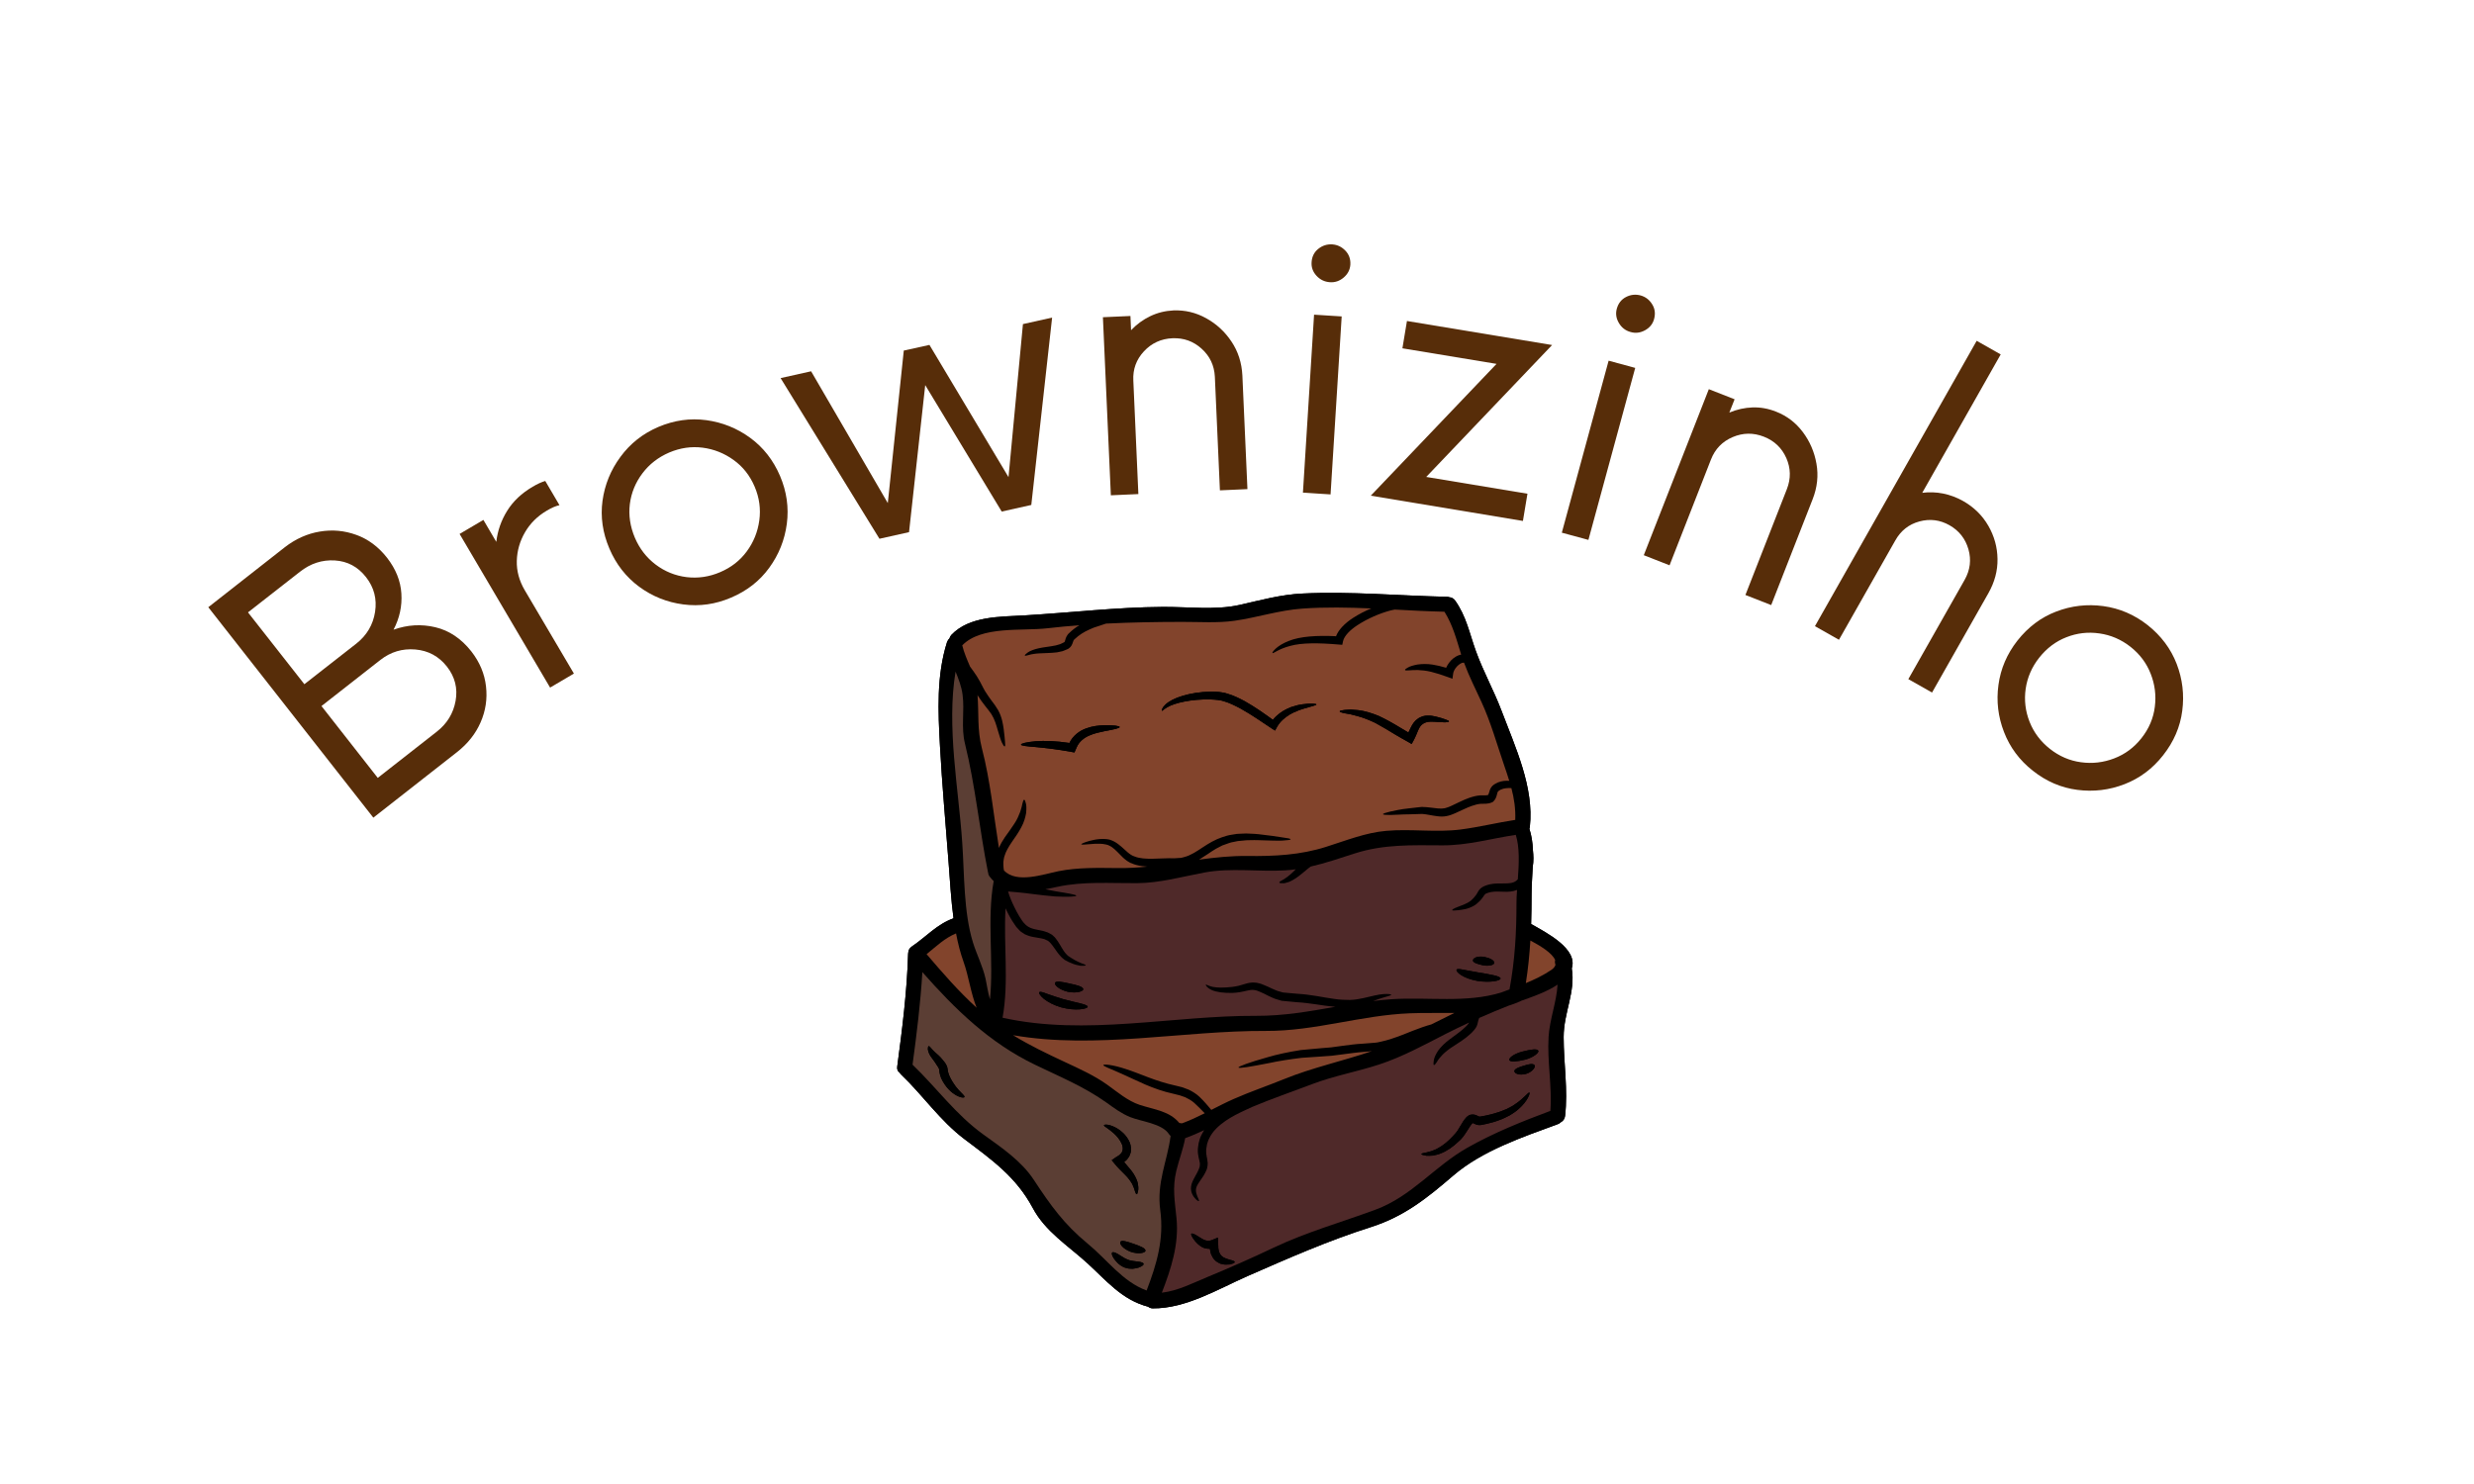 <svg xmlns="http://www.w3.org/2000/svg" xmlns:xlink="http://www.w3.org/1999/xlink" width="500" zoomAndPan="magnify" viewBox="0 0 375 225" height="300" preserveAspectRatio="xMidYMid meet" version="1.0"><defs><g/><clipPath id="89b85fe6a6"><path d="M 135.789 89.621 L 239 89.621 L 239 198.371 L 135.789 198.371 Z M 135.789 89.621 " clip-rule="nonzero"/></clipPath></defs><rect x="-37.5" width="450" fill="#ffffff" y="-22.5" height="270" fill-opacity="1"/><rect x="-37.5" width="450" fill="#ffffff" y="-22.5" height="270" fill-opacity="1"/><g clip-path="url(#89b85fe6a6)"><path fill="#000000" d="M 137.668 144.453 C 137.656 144.504 137.648 144.559 137.648 144.613 C 137.484 150.289 136.75 156.105 135.996 161.727 C 135.938 162.168 136.102 162.473 136.379 162.648 C 136.434 162.738 136.492 162.832 136.586 162.918 C 139.914 166.094 142.469 169.898 146.172 172.699 C 150.355 175.855 154.012 178.426 156.543 183.152 C 158.441 186.711 161.848 188.832 164.75 191.465 C 167.707 194.148 170.047 197.09 174.039 198.125 C 174.215 198.27 174.445 198.371 174.734 198.371 C 179.758 198.414 184.602 195.457 189.074 193.488 C 195.328 190.746 201.309 188.109 207.82 186.039 C 212.832 184.449 216.344 181.621 220.254 178.258 C 224.68 174.453 230.746 172.422 236.137 170.438 C 236.32 170.371 236.473 170.27 236.586 170.148 C 236.914 169.977 237.172 169.66 237.227 169.211 C 237.691 165.199 237.012 161.238 237.012 157.223 C 237.02 153.508 238.836 150.422 238.242 146.824 C 239.199 143.871 234.484 141.457 232.082 140.094 C 232.125 138.598 232.148 137.09 232.148 135.547 C 232.148 134.223 232.266 132.836 232.324 131.453 C 232.402 131 232.426 130.562 232.43 130.137 C 232.426 129.711 232.395 129.309 232.355 128.91 C 232.312 127.797 232.16 126.699 231.816 125.648 C 231.852 125.559 231.883 125.457 231.891 125.344 C 232.547 119.367 229.684 113.281 227.602 107.773 C 226.441 104.699 224.836 101.828 223.715 98.73 C 222.73 96.008 222.273 93.457 220.559 91.047 C 220.328 90.719 220.012 90.578 219.691 90.551 C 219.574 90.512 219.453 90.484 219.316 90.484 C 212.016 90.324 204.738 89.641 197.438 89.988 C 194.105 90.148 191.09 91 187.859 91.723 C 184.238 92.539 179.941 91.988 176.242 92.02 C 169.191 92.066 162.266 92.895 155.254 93.305 C 151.59 93.52 146.926 93.398 144.203 96.266 C 144.055 96.43 143.961 96.613 143.922 96.793 C 143.785 96.91 143.68 97.055 143.609 97.223 C 143.578 97.285 143.551 97.34 143.531 97.406 C 141.941 102.449 142.191 107.863 142.477 113.09 C 142.793 118.965 143.336 124.836 143.777 130.695 C 143.992 133.5 144.152 136.391 144.531 139.23 C 141.992 140.148 140.418 142.012 138.215 143.504 C 137.855 143.746 137.68 144.09 137.668 144.453 " fill-opacity="1" fill-rule="nonzero"/><path fill="#000000" d="M 148.035 152.789 C 147.145 150.586 146.82 147.977 146.062 145.859 C 145.555 144.453 145.195 143 144.914 141.523 C 143.199 142.223 141.875 143.516 140.449 144.668 C 142.848 147.477 145.293 150.305 148.035 152.789 Z M 150.617 133.59 C 150.398 133.379 150.195 133.156 149.996 132.891 C 149.852 132.699 149.793 132.52 149.785 132.336 C 149.777 132.305 149.758 132.277 149.754 132.246 C 148.465 125.766 147.848 119.168 146.27 112.762 C 145.637 110.219 146.238 107.844 145.902 105.316 C 145.742 104.094 145.301 102.957 144.84 101.828 C 143.445 110.199 145.309 119.598 145.855 127.801 C 146.188 132.609 146.055 138.289 147.48 142.902 C 148.047 144.734 148.973 146.52 149.387 148.395 C 149.602 149.387 149.746 150.492 150.055 151.527 C 150.652 145.578 149.562 139.539 150.617 133.59 Z M 177.438 172.219 C 177.34 172.152 177.254 172.059 177.18 171.941 C 176.121 170.324 172.969 170.051 171.289 169.363 C 169.965 168.824 168.836 167.98 167.688 167.152 C 164.316 164.75 160.574 163.219 156.879 161.43 C 149.957 158.094 144.773 153.02 139.809 147.391 C 139.531 152.074 138.945 156.809 138.32 161.422 C 142.02 164.977 144.867 169 149.09 172.035 C 151.84 174.012 154.816 176.016 156.703 178.887 C 159.234 182.738 161.281 185.613 164.871 188.562 C 167.844 191 170.148 194.324 173.801 195.66 C 175.336 191.648 176.457 187.879 175.867 183.484 C 175.305 179.223 176.914 176.18 177.438 172.219 Z M 220.453 153.582 C 218.227 153.613 215.969 153.543 213.699 153.633 C 206.32 153.922 199.309 156.34 191.914 156.305 C 179.281 156.242 166.121 159.129 153.555 156.953 C 156.039 158.48 158.652 159.734 161.383 161.008 C 163.586 162.035 165.855 163.051 167.844 164.473 C 169.383 165.574 170.93 166.918 172.758 167.52 C 175.055 168.262 177.25 168.453 178.766 170.27 C 178.895 170.27 179.023 170.293 179.137 170.324 C 180.336 169.891 181.48 169.352 182.609 168.789 C 182.094 168.262 181.57 167.707 181.012 167.211 C 180.609 166.855 180.145 166.598 179.645 166.359 C 179.383 166.262 179.117 166.168 178.852 166.082 C 178.535 166.004 178.227 165.918 177.906 165.844 C 176.363 165.516 174.852 164.977 173.59 164.43 C 172.316 163.875 171.211 163.332 170.273 162.918 C 168.438 162.07 167.184 161.668 167.242 161.477 C 167.289 161.324 168.578 161.402 170.605 162.07 C 171.609 162.391 172.77 162.848 174.031 163.332 C 175.32 163.82 176.66 164.262 178.227 164.605 C 178.535 164.68 178.852 164.758 179.164 164.836 C 179.5 164.953 179.824 165.066 180.152 165.199 C 180.77 165.496 181.355 165.859 181.816 166.301 C 182.543 167 183.094 167.668 183.605 168.277 C 184.73 167.707 185.852 167.129 187.004 166.621 C 189.488 165.523 192.094 164.645 194.617 163.617 C 198.938 161.855 203.547 160.875 207.945 159.371 C 207.77 159.387 207.602 159.398 207.438 159.426 C 207.18 159.445 206.91 159.469 206.645 159.492 C 205.645 159.562 204.594 159.723 203.496 159.859 C 202.941 159.934 202.391 160 201.844 160.07 C 201.309 160.109 200.781 160.145 200.266 160.184 C 199.234 160.254 198.246 160.32 197.309 160.383 C 195.445 160.609 193.77 160.875 192.363 161.18 C 189.543 161.727 187.766 162.039 187.727 161.855 C 187.688 161.691 189.359 161.074 192.156 160.289 C 193.543 159.879 195.25 159.504 197.164 159.207 C 198.121 159.121 199.129 159.027 200.172 158.93 C 200.684 158.891 201.219 158.844 201.75 158.801 C 202.27 158.73 202.793 158.656 203.328 158.586 C 204.418 158.441 205.492 158.289 206.566 158.238 C 207.074 158.199 207.582 158.16 208.07 158.121 C 208.309 158.094 208.57 158.094 208.797 158.047 C 209.02 158 209.234 157.949 209.453 157.902 C 211.195 157.516 212.785 156.816 214.121 156.289 C 215.238 155.848 216.191 155.523 216.945 155.324 C 218.113 154.738 219.277 154.152 220.453 153.582 Z M 229.676 124.309 C 229.742 122.602 229.5 121.047 229.09 119.488 C 228.523 119.465 227.953 119.496 227.523 119.703 C 227.457 119.742 227.426 119.734 227.332 119.801 C 227.266 119.855 227.141 119.922 227.113 119.953 C 227.074 120.004 227.027 120.02 226.984 120.164 C 226.938 120.289 226.898 120.484 226.832 120.719 C 226.762 120.949 226.617 121.289 226.312 121.559 L 226.266 121.594 L 226.203 121.625 C 225.523 121.953 224.844 121.844 224.461 121.871 C 224.039 121.898 223.555 122.027 223.094 122.188 C 222.266 122.477 221.473 122.906 220.629 123.27 C 220.438 123.367 220.176 123.453 219.949 123.543 C 219.707 123.645 219.523 123.664 219.309 123.723 C 218.73 123.848 218.273 123.801 217.844 123.75 C 216.973 123.645 216.277 123.457 215.582 123.406 C 214.887 123.426 214.234 123.445 213.637 123.465 C 212.43 123.465 211.422 123.566 210.727 123.566 C 210.035 123.566 209.645 123.535 209.629 123.445 C 209.629 123.352 209.996 123.223 210.668 123.062 C 211.348 122.918 212.312 122.684 213.559 122.562 C 213.867 122.523 214.188 122.484 214.531 122.449 C 214.699 122.43 214.871 122.41 215.051 122.391 L 215.316 122.363 L 215.445 122.352 L 215.508 122.352 L 215.566 122.34 L 215.633 122.352 C 216.398 122.352 217.223 122.516 217.957 122.574 C 218.34 122.613 218.73 122.602 218.988 122.543 C 219.18 122.477 219.422 122.43 219.582 122.355 C 219.75 122.281 219.918 122.227 220.117 122.121 C 220.895 121.77 221.719 121.316 222.664 120.98 C 223.211 120.789 223.762 120.637 224.375 120.59 C 224.957 120.598 225.32 120.605 225.562 120.531 C 225.59 120.5 225.617 120.445 225.648 120.348 C 225.703 120.188 225.75 119.98 225.848 119.723 C 225.934 119.48 226.145 119.168 226.422 118.977 C 226.539 118.887 226.602 118.863 226.691 118.805 C 226.754 118.758 226.922 118.688 227.027 118.637 C 227.664 118.383 228.242 118.355 228.766 118.383 C 228.539 117.641 228.285 116.879 228.012 116.09 C 226.898 112.84 225.977 109.508 224.539 106.391 C 223.648 104.445 222.656 102.496 221.914 100.473 C 221.812 100.473 221.719 100.477 221.602 100.508 C 221.289 100.621 220.926 100.906 220.656 101.27 C 220.445 101.543 220.301 101.879 220.27 102.105 L 220.156 102.914 L 219.43 102.645 C 218.531 102.316 217.691 102.047 216.938 101.863 C 216.18 101.676 215.492 101.613 214.91 101.59 C 213.797 101.566 212.996 101.758 212.969 101.574 C 212.945 101.5 213.105 101.367 213.41 101.207 C 213.691 101.035 214.203 100.875 214.852 100.754 C 215.5 100.66 216.293 100.633 217.145 100.766 C 217.797 100.867 218.492 101.035 219.203 101.246 C 219.316 100.984 219.461 100.734 219.629 100.508 C 220.023 99.977 220.543 99.527 221.238 99.305 C 221.312 99.285 221.398 99.27 221.48 99.254 C 220.781 96.977 220.215 94.77 218.945 92.75 C 216.449 92.691 213.941 92.555 211.438 92.422 C 211.375 92.43 211.312 92.438 211.254 92.449 C 211.102 92.484 210.887 92.523 210.699 92.574 C 209.121 93.008 207.367 93.742 205.781 94.77 C 205.25 95.117 204.762 95.496 204.367 95.914 C 203.969 96.336 203.66 96.793 203.574 97.215 L 203.457 97.766 L 202.934 97.723 C 199.906 97.465 197.32 97.438 195.578 97.926 C 194.707 98.152 194.047 98.449 193.617 98.676 C 193.168 98.926 192.918 99.074 192.871 99.012 C 192.824 98.949 192.977 98.715 193.359 98.348 C 193.762 97.977 194.418 97.535 195.34 97.18 C 197.078 96.469 199.672 96.324 202.512 96.461 C 202.719 95.914 203.066 95.449 203.434 95.047 C 203.922 94.523 204.48 94.082 205.074 93.695 C 205.996 93.102 206.922 92.629 207.859 92.25 C 204.379 92.094 200.906 92.027 197.438 92.27 C 193.863 92.523 190.613 93.617 187.113 94.121 C 184.527 94.484 181.785 94.281 179.184 94.289 C 175.344 94.293 171.496 94.355 167.652 94.547 C 167.5 94.59 167.363 94.645 167.211 94.691 C 166.867 94.805 166.52 94.918 166.16 95.039 L 165.895 95.125 L 165.824 95.145 C 165.809 95.152 165.805 95.152 165.797 95.16 L 165.664 95.215 L 165.164 95.43 C 164.277 95.809 163.547 96.297 162.922 96.879 L 162.875 96.918 C 162.762 97.016 162.715 97.07 162.633 97.352 C 162.586 97.496 162.535 97.672 162.402 97.895 C 162.336 98 162.207 98.152 162.152 98.191 L 162.074 98.25 L 162.027 98.289 L 162.016 98.301 L 161.922 98.363 L 161.914 98.375 C 161.617 98.5 161.328 98.637 161.047 98.73 C 160.766 98.789 160.488 98.859 160.223 98.906 C 159.168 99.035 158.305 99 157.594 99.059 C 157.246 99.086 156.918 99.094 156.672 99.152 C 156.414 99.203 156.176 99.219 155.984 99.297 C 155.598 99.422 155.371 99.453 155.34 99.391 C 155.301 99.324 155.457 99.164 155.789 98.922 C 156.102 98.691 156.758 98.434 157.48 98.281 C 158.219 98.117 159.133 98.043 160.035 97.855 C 160.262 97.801 160.477 97.723 160.695 97.664 C 160.902 97.582 161.086 97.477 161.281 97.383 L 161.309 97.367 L 161.383 97.293 C 161.426 97.254 161.406 97.262 161.391 97.262 C 161.406 97.238 161.445 97.141 161.473 97.016 C 161.527 96.746 161.73 96.242 162.082 95.969 C 162.523 95.527 163.043 95.137 163.598 94.797 C 161.992 94.918 160.383 95.07 158.785 95.254 C 154.93 95.711 148.762 94.844 145.855 97.848 C 146.125 98.965 146.59 100.023 147.039 101.07 C 147.207 101.316 147.391 101.559 147.582 101.816 C 147.883 102.238 148.246 102.785 148.512 103.285 C 148.648 103.555 148.781 103.812 148.93 104.082 C 149.059 104.328 149.18 104.578 149.336 104.828 C 149.633 105.309 149.977 105.789 150.309 106.246 C 150.484 106.48 150.652 106.711 150.82 106.93 C 150.973 107.16 151.145 107.438 151.297 107.68 C 151.871 108.727 152.023 109.75 152.137 110.551 C 152.242 111.363 152.301 111.98 152.336 112.438 C 152.387 112.887 152.375 113.152 152.289 113.176 C 152.199 113.195 152.055 112.984 151.855 112.566 C 151.668 112.148 151.469 111.492 151.246 110.734 C 151.027 109.973 150.781 109.082 150.273 108.273 C 150.133 108.078 149.988 107.879 149.836 107.676 C 149.66 107.457 149.488 107.234 149.309 107.008 C 148.945 106.539 148.578 106.047 148.227 105.492 C 148.207 105.453 148.191 105.406 148.168 105.367 C 148.387 108.109 148.102 110.625 148.828 113.441 C 150.109 118.363 150.605 123.512 151.414 128.562 C 151.652 127.992 151.965 127.453 152.312 126.945 C 152.855 126.168 153.371 125.496 153.77 124.855 C 154.188 124.23 154.434 123.617 154.637 123.094 C 154.797 122.574 154.934 122.133 154.988 121.777 C 155.062 121.441 155.148 121.254 155.238 121.254 C 155.332 121.262 155.418 121.441 155.492 121.777 C 155.59 122.105 155.598 122.629 155.531 123.301 C 155.418 123.934 155.211 124.699 154.797 125.438 C 154.406 126.188 153.883 126.934 153.371 127.664 C 152.871 128.402 152.465 129.094 152.27 129.758 C 152.148 130.09 152.129 130.418 152.082 130.723 C 152.09 131.035 152.082 131.332 152.117 131.605 C 152.148 131.742 152.16 131.848 152.176 131.969 C 154.066 134.012 158.184 132.543 160.445 132.086 C 163.41 131.5 166.406 131.586 169.414 131.613 C 170.93 131.637 172.418 131.547 173.895 131.395 C 173.629 131.379 173.363 131.355 173.094 131.316 C 172.562 131.242 171.938 131.09 171.551 130.898 L 171.379 130.836 L 171.344 130.816 L 171.328 130.816 L 171.297 130.801 L 171.289 130.793 L 171.266 130.781 L 171.176 130.73 L 170.824 130.52 C 170.613 130.359 170.406 130.199 170.234 130.039 C 169.562 129.391 169.02 128.754 168.508 128.418 C 168.398 128.32 168.188 128.25 168.043 128.168 C 167.965 128.105 167.762 128.086 167.633 128.039 C 167.336 127.969 167.039 127.934 166.746 127.926 C 166.176 127.91 165.664 127.945 165.246 127.984 C 164.406 128.059 163.93 128.098 163.902 128.008 C 163.891 127.926 164.324 127.727 165.156 127.492 C 165.574 127.375 166.102 127.262 166.73 127.211 C 167.051 127.188 167.402 127.188 167.777 127.23 C 167.977 127.277 168.137 127.27 168.387 127.375 C 168.562 127.453 168.715 127.484 168.922 127.613 C 169.727 128.055 170.289 128.691 170.941 129.238 C 171.266 129.508 171.57 129.727 171.961 129.852 C 172.441 130.043 172.789 130.082 173.246 130.148 C 174.176 130.246 175.207 130.188 176.305 130.148 C 176.852 130.121 177.434 130.117 178.027 130.129 C 178.285 130.117 178.543 130.098 178.812 130.078 L 179.023 130.07 L 179.199 130.023 L 179.543 129.934 C 180.496 129.688 181.41 129.066 182.324 128.461 C 183.246 127.848 184.199 127.285 185.25 126.934 C 185.73 126.781 186.18 126.621 186.723 126.555 C 186.98 126.516 187.23 126.473 187.477 126.434 C 187.727 126.41 187.957 126.41 188.191 126.398 C 188.656 126.363 189.105 126.363 189.523 126.398 C 189.953 126.418 190.367 126.434 190.746 126.477 C 192.277 126.637 193.484 126.828 194.328 126.957 C 195.156 127.059 195.629 127.156 195.629 127.246 C 195.629 127.34 195.156 127.406 194.297 127.453 C 193.438 127.484 192.191 127.422 190.691 127.383 C 190.309 127.367 189.922 127.375 189.516 127.383 C 189.105 127.375 188.695 127.406 188.27 127.461 C 188.055 127.484 187.832 127.492 187.621 127.52 C 187.414 127.566 187.203 127.613 186.988 127.652 C 186.578 127.703 186.102 127.887 185.633 128.059 L 185.277 128.184 L 185 128.328 C 184.777 128.441 184.559 128.555 184.336 128.672 C 183.91 128.938 183.469 129.195 183.027 129.516 C 182.621 129.781 182.203 130.062 181.75 130.336 C 184.168 130.008 186.598 129.75 189.094 129.781 C 193.176 129.832 197.109 129.641 201.031 128.387 C 203.992 127.453 207.008 126.234 210.125 125.969 C 213.867 125.641 217.68 126.242 221.398 125.766 C 224.176 125.406 226.906 124.73 229.676 124.309 Z M 230.066 133.316 C 230.238 131 230.363 128.5 229.758 126.578 C 226.031 127.137 222.426 128.191 218.625 128.168 C 214.066 128.145 209.773 127.98 205.363 129.391 C 203.145 130.109 200.926 130.867 198.656 131.387 C 198.359 131.598 198.074 131.848 197.805 132.078 C 197.184 132.602 196.574 133.09 195.996 133.41 C 195.707 133.57 195.445 133.715 195.156 133.781 C 194.891 133.867 194.672 133.934 194.496 133.918 C 194.145 133.934 193.941 133.895 193.914 133.812 C 193.895 133.719 194.059 133.59 194.375 133.438 C 194.547 133.371 194.699 133.242 194.883 133.121 C 195.059 133.02 195.266 132.844 195.484 132.664 C 195.77 132.43 196.074 132.133 196.41 131.797 C 195.883 131.875 195.348 131.934 194.805 131.961 C 190.797 132.199 186.547 131.547 182.582 132.285 C 179.168 132.922 175.867 133.871 172.375 133.902 C 168.324 133.934 164.285 133.598 160.297 134.453 C 159.703 134.57 159.09 134.711 158.457 134.828 C 159.02 134.938 159.539 135.039 160.02 135.137 C 161.961 135.449 163.145 135.645 163.145 135.805 C 163.148 135.941 161.941 136.027 159.914 135.918 C 158.91 135.828 157.703 135.707 156.367 135.531 C 155.695 135.461 154.988 135.336 154.258 135.289 C 153.785 135.25 153.297 135.203 152.801 135.164 C 153.027 135.965 153.395 136.809 153.801 137.629 C 154.012 138.07 154.258 138.52 154.492 138.906 C 154.613 139.105 154.73 139.305 154.875 139.508 L 155.086 139.805 L 155.285 140.02 C 155.797 140.629 156.512 140.84 157.398 141 C 157.625 141.043 157.855 141.09 158.074 141.137 C 158.309 141.195 158.578 141.297 158.824 141.379 C 159.02 141.473 159.188 141.578 159.371 141.676 L 159.395 141.684 L 159.465 141.723 L 159.473 141.73 L 159.508 141.77 L 159.578 141.828 L 159.711 141.953 C 159.809 142.031 159.895 142.117 159.965 142.211 C 160.535 142.91 160.832 143.578 161.191 144.102 C 161.375 144.371 161.48 144.543 161.73 144.773 L 161.816 144.848 L 161.855 144.895 L 161.871 144.91 L 162.027 145.016 C 162.145 145.09 162.25 145.168 162.359 145.234 C 162.793 145.512 163.184 145.73 163.5 145.859 C 163.816 146.027 164.109 146.105 164.301 146.18 C 164.492 146.258 164.582 146.316 164.574 146.355 C 164.57 146.402 164.461 146.422 164.254 146.43 C 164.047 146.441 163.758 146.453 163.371 146.34 C 162.965 146.27 162.516 146.098 162.008 145.867 C 161.875 145.801 161.758 145.73 161.617 145.664 L 161.422 145.559 L 161.406 145.551 L 161.359 145.52 L 161.352 145.512 L 161.328 145.496 L 161.289 145.457 L 161.199 145.387 C 160.977 145.234 160.672 144.91 160.461 144.637 C 160.012 144.082 159.637 143.418 159.172 142.922 C 159.121 142.855 159.059 142.805 158.996 142.758 L 158.906 142.691 L 158.859 142.652 L 158.852 142.645 C 158.68 142.559 158.488 142.461 158.309 142.387 C 158.152 142.348 157.984 142.309 157.82 142.27 C 157.617 142.23 157.406 142.203 157.199 142.164 C 156.758 142.086 156.262 142.027 155.742 141.82 L 155.359 141.664 L 155.004 141.434 C 154.883 141.348 154.75 141.273 154.645 141.184 L 154.355 140.871 L 154.051 140.543 L 153.84 140.238 C 153.695 140.047 153.555 139.82 153.41 139.594 C 153.129 139.129 152.875 138.68 152.648 138.203 C 152.566 138.043 152.496 137.875 152.418 137.715 C 152.09 143.246 152.953 148.812 151.965 154.305 C 164.551 157.113 177.75 153.953 190.453 154.016 C 194.547 154.039 198.473 153.336 202.414 152.652 C 202.32 152.645 202.238 152.645 202.148 152.629 C 200.379 152.465 198.555 152.062 196.582 151.953 C 196.086 151.906 195.594 151.859 195.113 151.816 C 194.867 151.793 194.633 151.773 194.395 151.746 L 194.352 151.746 L 194.266 151.734 L 194.242 151.727 L 194.152 151.703 L 193.961 151.641 L 193.59 151.535 C 193.078 151.406 192.66 151.152 192.223 150.973 C 191.836 150.773 191.477 150.578 191.066 150.41 C 190.309 150.051 189.77 150 189.039 150.199 C 188.68 150.27 188.301 150.371 187.91 150.43 C 187.516 150.488 187.246 150.531 186.844 150.539 C 185.516 150.578 184.379 150.422 183.664 150.105 C 182.895 149.742 182.742 149.359 182.766 149.309 C 182.82 149.207 183.203 149.512 183.824 149.625 C 184.496 149.77 185.508 149.777 186.781 149.633 C 187.027 149.609 187.438 149.527 187.746 149.461 C 188.055 149.383 188.391 149.277 188.77 149.164 C 189.145 149.051 189.617 148.941 190.113 148.973 C 190.375 148.973 190.605 149.02 190.844 149.086 L 191.027 149.133 C 191.148 149.168 191.141 149.168 191.211 149.191 L 191.516 149.316 C 191.914 149.453 192.328 149.672 192.758 149.867 C 193.16 150.02 193.551 150.25 193.961 150.332 L 194.418 150.461 L 194.496 150.488 L 194.508 150.48 L 194.527 150.48 C 194.762 150.5 194.996 150.523 195.242 150.547 C 195.73 150.586 196.219 150.633 196.715 150.676 C 198.727 150.789 200.621 151.238 202.281 151.457 C 203.105 151.594 203.906 151.594 204.617 151.609 C 205.418 151.582 205.996 151.465 206.645 151.332 C 207.887 151.043 208.945 150.766 209.707 150.719 C 210.453 150.668 210.871 150.75 210.871 150.824 C 210.871 150.93 210.469 151.008 209.789 151.215 C 209.355 151.332 208.797 151.535 208.137 151.773 C 209.082 151.656 210.027 151.559 210.977 151.496 C 216.383 151.141 222.273 152.109 227.523 150.488 C 227.945 150.332 228.375 150.172 228.805 150.012 C 229.625 145.602 229.863 141.406 229.863 136.91 C 229.863 136.297 229.895 135.637 229.949 134.93 C 229.285 135.203 228.566 135.227 228.02 135.203 C 227.258 135.172 226.586 135.145 226.047 135.242 L 225.801 135.297 C 225.781 135.301 225.711 135.316 225.711 135.316 L 225.609 135.348 C 225.473 135.395 225.336 135.434 225.254 135.477 C 225.152 135.531 225.121 135.555 225.055 135.633 C 224.988 135.699 224.91 135.836 224.816 135.969 C 224.727 136.102 224.613 136.246 224.5 136.383 C 224.395 136.52 224.293 136.594 224.195 136.699 C 223.988 136.891 223.734 137.137 223.496 137.273 C 222.48 137.887 221.594 137.918 221.039 138.004 C 220.465 138.062 220.133 138.078 220.117 137.996 C 220.094 137.914 220.359 137.73 220.914 137.523 C 221.441 137.293 222.273 137.09 222.969 136.535 C 223.152 136.391 223.273 136.238 223.461 136.035 C 223.539 135.926 223.66 135.812 223.723 135.711 C 223.781 135.613 223.852 135.523 223.918 135.402 C 223.988 135.289 224.051 135.145 224.176 134.969 C 224.293 134.793 224.508 134.602 224.691 134.504 C 224.883 134.387 225.055 134.32 225.23 134.254 L 225.367 134.207 L 225.523 134.16 L 225.762 134.094 C 227.32 133.715 228.918 134.262 229.828 133.535 C 229.91 133.477 229.988 133.391 230.066 133.316 Z M 234.727 157.223 C 234.887 154.555 235.945 151.926 236.09 149.289 C 234.484 150.371 232.363 151.102 230.535 151.754 C 230.504 151.777 230.477 151.793 230.438 151.816 C 229.828 152.082 229.215 152.312 228.602 152.504 C 227.121 153.086 225.664 153.695 224.223 154.336 L 224.184 154.402 L 224.184 154.41 C 224.184 154.41 224.184 154.418 224.176 154.434 L 224.078 154.707 C 224.02 154.891 224.012 155.035 223.914 155.383 C 223.801 155.754 223.582 156 223.391 156.234 L 223.133 156.512 L 223.074 156.578 C 223.02 156.633 223.012 156.633 222.98 156.664 L 222.828 156.801 C 222.023 157.559 221.152 158.047 220.445 158.535 C 219.699 158.988 219.141 159.445 218.691 159.871 C 218.293 160.301 217.977 160.664 217.793 161.027 C 217.586 161.348 217.434 161.508 217.348 161.477 C 217.266 161.449 217.258 161.227 217.32 160.844 C 217.344 160.488 217.578 159.918 217.988 159.293 C 218.41 158.715 219.035 158.094 219.758 157.566 C 220.465 157.012 221.285 156.5 221.953 155.863 L 222.082 155.742 L 222.137 155.695 L 222.195 155.637 L 222.453 155.359 C 222.555 155.238 222.645 155.133 222.684 155.043 C 221.465 155.605 220.246 156.191 219.035 156.809 C 215.805 158.465 212.535 160.254 209.066 161.387 C 205.699 162.496 202.207 163.105 198.879 164.375 C 195.906 165.508 192.766 166.582 189.785 167.836 C 189.418 168.004 189 168.191 188.539 168.414 C 187.699 168.809 186.703 169.297 185.73 169.965 C 184.77 170.645 183.777 171.504 183.262 172.66 C 183.102 172.949 183.059 173.215 182.957 173.488 C 182.918 173.641 182.906 173.82 182.875 173.992 L 182.836 174.25 C 182.828 174.254 182.828 174.371 182.828 174.426 C 182.805 174.703 182.848 174.98 182.895 175.277 C 182.957 175.574 183.031 175.922 183.059 176.305 C 183.059 176.5 183.051 176.781 183.012 176.902 L 182.965 177.121 L 182.926 177.262 L 182.906 177.312 L 182.859 177.43 C 182.734 177.742 182.578 178.012 182.426 178.266 C 182.109 178.773 181.785 179.172 181.578 179.527 C 181.363 179.883 181.266 180.199 181.273 180.504 C 181.289 180.805 181.375 181.094 181.461 181.312 C 181.645 181.773 181.816 182.062 181.723 182.105 C 181.652 182.145 181.395 182.023 181.039 181.57 C 180.852 181.348 180.664 181.035 180.562 180.602 C 180.457 180.16 180.543 179.605 180.762 179.125 C 180.977 178.637 181.266 178.203 181.492 177.742 C 181.605 177.512 181.723 177.273 181.797 177.031 L 181.828 176.938 L 181.836 176.934 L 181.836 176.918 L 181.867 176.691 C 181.902 176.523 181.863 176.496 181.875 176.379 C 181.844 176.141 181.777 175.863 181.691 175.527 C 181.625 175.184 181.547 174.797 181.562 174.398 C 181.57 174.289 181.555 174.227 181.578 174.066 L 181.613 173.812 C 181.641 173.641 181.652 173.48 181.691 173.293 C 181.805 172.895 181.902 172.461 182.094 172.117 C 182.219 171.844 182.371 171.594 182.531 171.348 C 181.586 171.797 180.633 172.211 179.645 172.566 C 179.328 174.254 178.715 175.816 178.301 177.52 C 177.676 180.121 178.078 182.121 178.332 184.73 C 178.715 188.676 177.512 192.359 176.105 195.996 C 178.59 195.695 180.715 194.566 183.07 193.594 C 186.41 192.207 189.715 190.758 192.977 189.203 C 198.062 186.793 203.238 185.348 208.488 183.41 C 214.012 181.367 217.414 176.852 222.41 174.023 C 226.426 171.75 230.688 170.035 235 168.43 C 235.277 164.672 234.504 160.98 234.727 157.223 Z M 235.77 146.297 C 235.766 146.258 235.758 146.219 235.746 146.188 C 235.672 145.961 235.672 145.746 235.727 145.57 C 235.281 144.461 233.34 143.328 231.969 142.598 C 231.836 144.742 231.625 146.879 231.281 149.059 C 232.637 148.492 233.957 147.863 235.137 147.062 C 235.496 146.816 235.691 146.559 235.77 146.297 Z M 232.082 140.094 C 234.484 141.457 239.199 143.871 238.242 146.824 C 238.836 150.422 237.02 153.508 237.012 157.223 C 237.012 161.238 237.691 165.199 237.227 169.211 C 237.172 169.66 236.914 169.977 236.586 170.148 C 236.473 170.27 236.32 170.371 236.137 170.438 C 230.746 172.422 224.68 174.453 220.254 178.258 C 216.344 181.621 212.832 184.449 207.824 186.039 C 201.309 188.109 195.328 190.746 189.074 193.488 C 184.602 195.457 179.758 198.414 174.734 198.371 C 174.445 198.371 174.215 198.27 174.039 198.125 C 170.047 197.09 167.707 194.148 164.75 191.465 C 161.848 188.832 158.441 186.711 156.543 183.152 C 154.012 178.426 150.355 175.855 146.172 172.699 C 142.469 169.898 139.914 166.094 136.586 162.918 C 136.492 162.832 136.434 162.738 136.379 162.648 C 136.102 162.473 135.938 162.168 135.996 161.727 C 136.75 156.105 137.484 150.289 137.648 144.613 C 137.648 144.559 137.656 144.504 137.668 144.453 C 137.68 144.09 137.855 143.746 138.215 143.504 C 140.418 142.012 141.992 140.148 144.531 139.23 C 144.152 136.391 143.992 133.5 143.777 130.695 C 143.336 124.836 142.793 118.965 142.477 113.09 C 142.191 107.863 141.941 102.449 143.531 97.406 C 143.551 97.34 143.578 97.285 143.609 97.223 C 143.68 97.055 143.785 96.91 143.922 96.793 C 143.961 96.613 144.055 96.43 144.203 96.266 C 146.926 93.398 151.59 93.52 155.254 93.305 C 162.266 92.895 169.191 92.066 176.242 92.02 C 179.941 91.988 184.238 92.539 187.859 91.723 C 191.09 91 194.105 90.148 197.438 89.988 C 204.738 89.641 212.016 90.324 219.316 90.484 C 219.453 90.484 219.574 90.512 219.691 90.551 C 220.012 90.578 220.328 90.719 220.559 91.047 C 222.273 93.457 222.73 96.008 223.715 98.73 C 224.836 101.828 226.441 104.699 227.602 107.773 C 229.684 113.281 232.547 119.367 231.891 125.344 C 231.883 125.457 231.852 125.559 231.816 125.648 C 232.16 126.699 232.312 127.797 232.355 128.91 C 232.395 129.309 232.426 129.711 232.43 130.137 C 232.426 130.562 232.402 131 232.324 131.453 C 232.266 132.836 232.148 134.223 232.148 135.547 C 232.148 137.09 232.125 138.598 232.082 140.094 " fill-opacity="1" fill-rule="nonzero"/></g><path fill="#82442c" d="M 235.746 146.188 C 235.758 146.219 235.766 146.258 235.77 146.297 C 235.691 146.559 235.496 146.816 235.137 147.062 C 233.957 147.863 232.637 148.492 231.281 149.059 C 231.625 146.879 231.836 144.742 231.969 142.598 C 233.34 143.328 235.281 144.461 235.727 145.57 C 235.672 145.746 235.672 145.961 235.746 146.188 " fill-opacity="1" fill-rule="nonzero"/><path fill="#4f2929" d="M 186.809 191.594 C 187.039 191.508 187.164 191.426 187.148 191.332 C 187.141 191.242 187.012 191.168 186.789 191.098 C 186.684 191.059 186.547 191.027 186.402 191 C 186.254 190.945 186.098 190.891 185.922 190.844 C 185.746 190.801 185.594 190.688 185.418 190.617 C 185.344 190.574 185.281 190.504 185.211 190.449 L 185.098 190.367 L 185.031 190.25 C 184.902 190.133 184.848 189.926 184.762 189.742 C 184.73 189.508 184.648 189.293 184.664 189.012 C 184.656 188.875 184.648 188.742 184.648 188.602 L 184.609 187.637 L 183.742 187.996 C 183.375 188.148 183.066 188.16 182.707 188.055 C 182.352 187.934 182.012 187.711 181.715 187.523 C 181.121 187.133 180.695 186.93 180.582 187.059 C 180.473 187.18 180.68 187.582 181.145 188.168 C 181.395 188.457 181.715 188.809 182.238 189.098 C 182.555 189.262 182.965 189.348 183.391 189.34 C 183.422 189.605 183.5 189.883 183.566 190.141 C 183.719 190.48 183.879 190.809 184.152 191.059 L 184.344 191.242 L 184.559 191.371 C 184.703 191.457 184.84 191.539 184.977 191.594 C 185.258 191.652 185.527 191.742 185.754 191.734 C 185.992 191.734 186.195 191.727 186.371 191.715 C 186.539 191.676 186.691 191.641 186.809 191.594 Z M 230.141 168.184 C 231.617 166.918 231.949 165.699 231.828 165.66 C 231.641 165.547 231.039 166.512 229.598 167.453 C 229.262 167.723 228.805 167.895 228.371 168.148 C 227.898 168.328 227.41 168.559 226.852 168.711 C 226.297 168.902 225.742 169.023 225.109 169.16 C 224.949 169.191 224.789 169.219 224.621 169.25 C 224.469 169.273 224.242 169.324 224.27 169.305 C 224.242 169.305 224.195 169.297 224.039 169.219 C 223.918 169.168 223.688 169.023 223.355 168.984 C 223.152 168.957 222.961 169 222.77 169.047 L 222.715 169.062 L 222.684 169.082 C 222.562 169.16 222.441 169.246 222.336 169.336 C 222.234 169.426 222.188 169.496 222.113 169.582 C 221.969 169.738 221.887 169.883 221.777 170.035 C 221.586 170.332 221.422 170.609 221.258 170.887 L 221.023 171.273 C 220.949 171.383 220.926 171.465 220.809 171.594 C 220.645 171.816 220.438 172.02 220.254 172.23 C 219.5 173.055 218.73 173.676 218.016 174.059 C 217.672 174.289 217.312 174.379 217.016 174.512 C 216.703 174.59 216.449 174.691 216.207 174.734 C 215.719 174.812 215.445 174.895 215.445 174.98 C 215.445 175.062 215.711 175.145 216.207 175.23 C 216.449 175.262 216.785 175.223 217.164 175.207 C 217.527 175.125 217.957 175.07 218.387 174.875 C 219.277 174.539 220.223 173.898 221.094 173.055 C 221.977 172.383 222.723 170.719 223.219 170.262 C 223.246 170.262 223.316 170.293 223.484 170.379 C 223.637 170.461 223.918 170.582 224.23 170.582 C 224.605 170.582 224.691 170.523 224.871 170.492 C 225.035 170.461 225.191 170.43 225.352 170.391 C 225.992 170.242 226.664 170.062 227.242 169.832 C 227.836 169.633 228.363 169.344 228.863 169.094 C 229.332 168.77 229.797 168.527 230.141 168.184 Z M 231.328 162.812 C 232.324 162.504 232.82 161.719 232.59 161.477 C 232.34 161.195 231.691 161.355 230.965 161.582 C 230.305 161.773 229.5 162.062 229.543 162.43 C 229.59 162.754 230.25 163.098 231.328 162.812 Z M 231.152 160.664 C 232.426 160.344 233.348 159.582 233.164 159.293 C 232.973 158.965 232.027 159.121 230.816 159.426 C 229.52 159.75 228.676 160.387 228.781 160.715 C 228.898 161.066 229.988 160.953 231.152 160.664 Z M 236.09 149.289 C 235.945 151.926 234.887 154.555 234.727 157.223 C 234.504 160.98 235.277 164.672 235 168.43 C 230.688 170.035 226.426 171.75 222.41 174.023 C 217.414 176.852 214.012 181.367 208.488 183.41 C 203.238 185.348 198.062 186.793 192.977 189.203 C 189.715 190.758 186.41 192.207 183.07 193.594 C 180.715 194.566 178.59 195.695 176.105 195.996 C 177.512 192.359 178.715 188.676 178.332 184.73 C 178.078 182.121 177.676 180.121 178.301 177.52 C 178.715 175.816 179.328 174.254 179.645 172.566 C 180.633 172.211 181.586 171.797 182.531 171.348 C 182.371 171.594 182.219 171.844 182.094 172.117 C 181.902 172.461 181.805 172.895 181.691 173.293 C 181.652 173.48 181.641 173.641 181.613 173.812 L 181.578 174.066 C 181.555 174.227 181.57 174.289 181.562 174.398 C 181.547 174.797 181.625 175.184 181.691 175.527 C 181.777 175.863 181.844 176.141 181.875 176.379 C 181.863 176.496 181.902 176.523 181.867 176.691 L 181.836 176.918 L 181.836 176.934 L 181.828 176.938 L 181.797 177.031 C 181.723 177.273 181.605 177.512 181.492 177.742 C 181.266 178.203 180.977 178.637 180.762 179.125 C 180.543 179.605 180.457 180.16 180.562 180.602 C 180.664 181.035 180.852 181.348 181.039 181.57 C 181.395 182.023 181.652 182.145 181.723 182.105 C 181.816 182.062 181.645 181.773 181.461 181.312 C 181.375 181.094 181.289 180.805 181.273 180.504 C 181.266 180.199 181.363 179.883 181.578 179.527 C 181.785 179.172 182.109 178.773 182.426 178.266 C 182.578 178.012 182.734 177.742 182.859 177.43 L 182.906 177.312 L 182.926 177.262 L 182.965 177.121 L 183.012 176.902 C 183.051 176.781 183.059 176.5 183.059 176.305 C 183.031 175.922 182.957 175.574 182.895 175.277 C 182.848 174.98 182.805 174.703 182.828 174.426 C 182.828 174.371 182.828 174.254 182.836 174.25 L 182.875 173.992 C 182.906 173.82 182.918 173.641 182.957 173.488 C 183.059 173.215 183.102 172.949 183.262 172.66 C 183.777 171.504 184.77 170.645 185.73 169.965 C 186.703 169.297 187.699 168.809 188.539 168.414 C 189 168.191 189.418 168.004 189.785 167.836 C 192.766 166.582 195.906 165.508 198.879 164.375 C 202.207 163.105 205.699 162.496 209.066 161.387 C 212.535 160.254 215.805 158.465 219.035 156.809 C 220.246 156.191 221.465 155.605 222.684 155.043 C 222.645 155.133 222.555 155.238 222.453 155.359 L 222.195 155.637 L 222.137 155.695 L 222.082 155.742 L 221.953 155.863 C 221.285 156.5 220.465 157.012 219.758 157.566 C 219.035 158.094 218.41 158.715 217.988 159.293 C 217.578 159.918 217.344 160.488 217.32 160.844 C 217.258 161.227 217.266 161.449 217.348 161.477 C 217.434 161.508 217.586 161.348 217.793 161.027 C 217.977 160.664 218.293 160.301 218.691 159.871 C 219.141 159.445 219.699 158.988 220.445 158.535 C 221.152 158.047 222.023 157.559 222.828 156.801 L 222.98 156.664 C 223.012 156.633 223.02 156.633 223.074 156.578 L 223.133 156.512 L 223.391 156.234 C 223.582 156 223.801 155.754 223.914 155.383 C 224.012 155.035 224.02 154.891 224.078 154.707 L 224.176 154.434 C 224.176 154.426 224.184 154.41 224.184 154.41 L 224.184 154.402 L 224.223 154.336 C 225.664 153.695 227.121 153.086 228.602 152.504 C 229.215 152.312 229.828 152.082 230.438 151.816 C 230.477 151.793 230.504 151.777 230.535 151.754 C 232.363 151.102 234.484 150.371 236.09 149.289 " fill-opacity="1" fill-rule="nonzero"/><path fill="#000000" d="M 233.164 159.293 C 233.348 159.582 232.426 160.344 231.152 160.664 C 229.988 160.953 228.898 161.066 228.781 160.715 C 228.676 160.387 229.52 159.75 230.816 159.426 C 232.027 159.121 232.973 158.965 233.164 159.293 " fill-opacity="1" fill-rule="nonzero"/><path fill="#000000" d="M 232.59 161.477 C 232.82 161.719 232.324 162.504 231.328 162.812 C 230.25 163.098 229.59 162.754 229.543 162.43 C 229.5 162.062 230.305 161.773 230.965 161.582 C 231.691 161.355 232.34 161.195 232.59 161.477 " fill-opacity="1" fill-rule="nonzero"/><path fill="#000000" d="M 231.828 165.66 C 231.949 165.699 231.617 166.918 230.141 168.184 C 229.797 168.527 229.332 168.77 228.863 169.094 C 228.363 169.344 227.836 169.633 227.242 169.832 C 226.664 170.062 225.992 170.242 225.352 170.391 C 225.191 170.43 225.035 170.461 224.871 170.492 C 224.691 170.523 224.605 170.582 224.23 170.582 C 223.918 170.582 223.637 170.461 223.484 170.379 C 223.316 170.293 223.246 170.262 223.219 170.262 C 222.723 170.719 221.977 172.383 221.094 173.055 C 220.223 173.898 219.277 174.539 218.387 174.875 C 217.957 175.07 217.527 175.125 217.164 175.207 C 216.785 175.223 216.449 175.262 216.207 175.23 C 215.711 175.145 215.445 175.062 215.445 174.98 C 215.445 174.895 215.719 174.812 216.207 174.734 C 216.449 174.691 216.703 174.59 217.016 174.512 C 217.312 174.379 217.672 174.289 218.016 174.059 C 218.73 173.676 219.5 173.055 220.254 172.23 C 220.438 172.02 220.645 171.816 220.809 171.594 C 220.926 171.465 220.949 171.383 221.023 171.273 L 221.258 170.887 C 221.422 170.609 221.586 170.332 221.777 170.035 C 221.887 169.883 221.969 169.738 222.113 169.582 C 222.188 169.496 222.234 169.426 222.336 169.336 C 222.441 169.246 222.562 169.16 222.684 169.082 L 222.715 169.062 L 222.77 169.047 C 222.961 169 223.152 168.957 223.355 168.984 C 223.688 169.023 223.918 169.168 224.039 169.219 C 224.195 169.297 224.242 169.305 224.27 169.305 C 224.242 169.324 224.469 169.273 224.621 169.25 C 224.789 169.219 224.949 169.191 225.109 169.16 C 225.742 169.023 226.297 168.902 226.852 168.711 C 227.41 168.559 227.898 168.328 228.371 168.148 C 228.805 167.895 229.262 167.723 229.598 167.453 C 231.039 166.512 231.641 165.547 231.828 165.66 " fill-opacity="1" fill-rule="nonzero"/><path fill="#4f2929" d="M 161.855 150.371 C 163.164 150.641 164.211 150.305 164.195 149.977 C 164.188 149.598 163.234 149.348 162.137 149.125 C 161.109 148.879 160.027 148.668 159.914 149.023 C 159.797 149.336 160.496 150.035 161.855 150.371 Z M 160.84 152.73 C 163.043 153.328 164.879 152.973 164.867 152.637 C 164.848 152.266 163.156 152.035 161.191 151.496 C 160.211 151.207 159.34 150.902 158.723 150.684 C 158.074 150.43 157.625 150.289 157.523 150.449 C 157.434 150.594 157.676 150.98 158.234 151.449 C 158.844 151.93 159.758 152.418 160.84 152.73 Z M 226.496 145.98 C 226.5 145.617 225.895 145.27 224.996 145.086 C 223.926 144.895 223.277 145.27 223.258 145.602 C 223.234 145.969 224.059 146.195 224.766 146.348 C 225.641 146.531 226.488 146.324 226.496 145.98 Z M 227.449 148.355 C 227.438 147.992 225.934 147.746 224.133 147.449 C 223.258 147.293 222.465 147.145 221.879 147.039 C 221.285 146.918 220.855 146.855 220.781 147.027 C 220.711 147.18 220.949 147.512 221.504 147.863 C 222.09 148.234 222.941 148.539 223.918 148.723 C 225.879 149.031 227.457 148.695 227.449 148.355 Z M 229.758 126.578 C 230.363 128.5 230.238 131 230.066 133.316 C 229.988 133.391 229.91 133.477 229.828 133.535 C 228.918 134.262 227.32 133.715 225.762 134.094 L 225.523 134.16 L 225.367 134.207 L 225.23 134.254 C 225.055 134.32 224.883 134.387 224.691 134.504 C 224.508 134.602 224.293 134.793 224.176 134.969 C 224.051 135.145 223.988 135.289 223.918 135.402 C 223.852 135.523 223.781 135.613 223.723 135.711 C 223.66 135.812 223.539 135.926 223.461 136.035 C 223.273 136.238 223.152 136.391 222.969 136.535 C 222.273 137.09 221.441 137.293 220.914 137.523 C 220.359 137.73 220.094 137.914 220.117 137.996 C 220.133 138.078 220.465 138.062 221.039 138.004 C 221.594 137.918 222.48 137.887 223.496 137.273 C 223.734 137.137 223.988 136.891 224.195 136.699 C 224.293 136.594 224.395 136.52 224.5 136.383 C 224.613 136.246 224.727 136.102 224.816 135.969 C 224.91 135.836 224.988 135.699 225.055 135.633 C 225.121 135.555 225.152 135.531 225.254 135.477 C 225.336 135.434 225.473 135.395 225.609 135.348 L 225.711 135.316 C 225.711 135.316 225.781 135.301 225.801 135.297 L 226.047 135.242 C 226.586 135.145 227.258 135.172 228.02 135.203 C 228.566 135.227 229.285 135.203 229.949 134.93 C 229.895 135.637 229.863 136.297 229.863 136.91 C 229.863 141.406 229.625 145.602 228.805 150.012 C 228.375 150.172 227.945 150.332 227.523 150.488 C 222.273 152.109 216.383 151.141 210.977 151.496 C 210.027 151.559 209.082 151.656 208.137 151.773 C 208.797 151.535 209.355 151.332 209.789 151.215 C 210.469 151.008 210.871 150.93 210.871 150.824 C 210.871 150.75 210.453 150.668 209.707 150.719 C 208.945 150.766 207.887 151.043 206.645 151.332 C 205.996 151.465 205.418 151.582 204.617 151.609 C 203.906 151.594 203.105 151.594 202.281 151.457 C 200.621 151.238 198.727 150.789 196.715 150.676 C 196.219 150.633 195.73 150.586 195.242 150.547 C 194.996 150.523 194.762 150.5 194.527 150.48 L 194.508 150.48 L 194.516 150.469 C 194.496 150.469 194.488 150.469 194.48 150.461 L 194.465 150.449 C 194.48 150.449 194.434 150.453 194.48 150.461 L 194.508 150.48 L 194.496 150.488 L 194.418 150.461 L 193.961 150.332 C 193.551 150.25 193.16 150.02 192.758 149.867 C 192.328 149.672 191.914 149.453 191.516 149.316 L 191.211 149.191 C 191.141 149.168 191.148 149.168 191.027 149.133 L 190.844 149.086 C 190.605 149.02 190.375 148.973 190.113 148.973 C 189.617 148.941 189.145 149.051 188.77 149.164 C 188.391 149.277 188.055 149.383 187.746 149.461 C 187.438 149.527 187.027 149.609 186.781 149.633 C 185.508 149.777 184.496 149.77 183.824 149.625 C 183.203 149.512 182.82 149.207 182.766 149.309 C 182.742 149.359 182.895 149.742 183.664 150.105 C 184.379 150.422 185.516 150.578 186.844 150.539 C 187.246 150.531 187.516 150.488 187.91 150.43 C 188.301 150.371 188.68 150.27 189.039 150.199 C 189.77 150 190.309 150.051 191.066 150.41 C 191.477 150.578 191.836 150.773 192.223 150.973 C 192.66 151.152 193.078 151.406 193.59 151.535 L 193.961 151.641 L 194.152 151.703 L 194.242 151.727 L 194.266 151.734 L 194.352 151.746 L 194.395 151.746 C 194.633 151.773 194.867 151.793 195.113 151.816 C 195.594 151.859 196.086 151.906 196.582 151.953 C 198.555 152.062 200.379 152.465 202.148 152.629 C 202.238 152.645 202.32 152.645 202.414 152.652 C 198.473 153.336 194.547 154.039 190.453 154.016 C 177.75 153.953 164.551 157.113 151.965 154.305 C 152.953 148.812 152.09 143.246 152.418 137.715 C 152.496 137.875 152.566 138.043 152.648 138.203 C 152.875 138.68 153.129 139.129 153.41 139.594 C 153.555 139.82 153.695 140.047 153.84 140.238 L 154.051 140.543 L 154.355 140.871 L 154.645 141.184 C 154.75 141.273 154.883 141.348 155.004 141.434 L 155.359 141.664 L 155.742 141.82 C 156.262 142.027 156.758 142.086 157.199 142.164 C 157.406 142.203 157.617 142.23 157.82 142.27 C 157.984 142.309 158.152 142.348 158.309 142.387 C 158.488 142.461 158.68 142.559 158.852 142.645 L 158.859 142.652 L 158.906 142.691 L 158.996 142.758 C 159.059 142.805 159.121 142.855 159.172 142.922 C 159.637 143.418 160.012 144.082 160.461 144.637 C 160.672 144.91 160.977 145.234 161.199 145.387 L 161.289 145.457 L 161.328 145.496 L 161.352 145.512 L 161.359 145.52 L 161.406 145.551 L 161.422 145.559 L 161.617 145.664 C 161.758 145.73 161.875 145.801 162.008 145.867 C 162.516 146.098 162.965 146.27 163.371 146.34 C 163.758 146.453 164.047 146.441 164.254 146.43 C 164.461 146.422 164.57 146.402 164.574 146.355 C 164.582 146.316 164.492 146.258 164.301 146.18 C 164.109 146.105 163.816 146.027 163.5 145.859 C 163.184 145.73 162.793 145.512 162.359 145.234 C 162.25 145.168 162.145 145.09 162.027 145.016 L 161.871 144.91 L 161.855 144.895 L 161.816 144.848 L 161.73 144.773 C 161.48 144.543 161.375 144.371 161.191 144.102 C 160.832 143.578 160.535 142.91 159.965 142.211 C 159.895 142.117 159.809 142.031 159.711 141.953 L 159.578 141.828 L 159.508 141.77 L 159.473 141.73 L 159.465 141.723 L 159.395 141.684 L 159.371 141.676 C 159.188 141.578 159.02 141.473 158.824 141.379 C 158.578 141.297 158.309 141.195 158.074 141.137 C 157.855 141.09 157.625 141.043 157.398 141 C 156.512 140.84 155.797 140.629 155.285 140.02 L 155.086 139.805 L 154.875 139.508 C 154.73 139.305 154.613 139.105 154.492 138.906 C 154.258 138.52 154.012 138.07 153.801 137.629 C 153.395 136.809 153.027 135.965 152.801 135.164 C 153.297 135.203 153.785 135.25 154.258 135.289 C 154.988 135.336 155.695 135.461 156.367 135.531 C 157.703 135.707 158.91 135.828 159.914 135.918 C 161.941 136.027 163.148 135.941 163.145 135.805 C 163.145 135.645 161.961 135.449 160.02 135.137 C 159.539 135.039 159.02 134.938 158.457 134.828 C 159.09 134.711 159.703 134.57 160.297 134.453 C 164.285 133.598 168.324 133.934 172.375 133.902 C 175.867 133.871 179.168 132.922 182.582 132.285 C 186.547 131.547 190.797 132.199 194.805 131.961 C 195.348 131.934 195.883 131.875 196.41 131.797 C 196.074 132.133 195.77 132.43 195.484 132.664 C 195.266 132.844 195.059 133.02 194.883 133.121 C 194.699 133.242 194.547 133.371 194.375 133.438 C 194.059 133.59 193.895 133.719 193.914 133.812 C 193.941 133.895 194.145 133.934 194.496 133.918 C 194.672 133.934 194.891 133.867 195.156 133.781 C 195.445 133.715 195.707 133.57 195.996 133.41 C 196.574 133.09 197.184 132.602 197.805 132.078 C 198.074 131.848 198.359 131.598 198.656 131.387 C 200.926 130.867 203.145 130.109 205.363 129.391 C 209.773 127.98 214.066 128.145 218.625 128.168 C 222.426 128.191 226.031 127.137 229.758 126.578 " fill-opacity="1" fill-rule="nonzero"/><path fill="#82442c" d="M 167.41 110.863 C 168.82 110.602 169.734 110.414 169.719 110.23 C 169.707 110.066 168.805 109.926 167.305 109.961 C 166.559 109.996 165.641 110.066 164.637 110.438 C 163.691 110.766 162.621 111.516 162.098 112.648 C 160.133 112.348 158.336 112.285 157.008 112.387 C 155.609 112.504 154.758 112.727 154.758 112.895 C 154.77 113.07 155.645 113.164 157.031 113.273 C 158.395 113.402 160.277 113.605 162.363 113.996 L 162.859 114.086 L 163.082 113.578 L 163.195 113.316 C 163.559 112.453 164.293 111.879 165.086 111.531 C 165.879 111.176 166.715 111.008 167.41 110.863 Z M 199.539 106.809 C 199.527 106.691 198.746 106.586 197.398 106.785 C 197.07 106.844 196.688 106.891 196.305 107.027 C 196.102 107.09 195.895 107.152 195.684 107.211 C 195.473 107.305 195.254 107.402 195.035 107.496 C 194.328 107.844 193.559 108.367 192.938 109.137 C 191.676 108.223 190.273 107.211 188.656 106.305 C 188.23 106.094 187.859 105.867 187.41 105.684 C 187.188 105.59 186.965 105.5 186.75 105.406 C 186.539 105.324 186.34 105.273 186.137 105.203 C 185.23 104.887 184.32 104.867 183.52 104.867 C 181.891 104.891 180.449 105.141 179.277 105.492 C 178.094 105.84 177.18 106.32 176.66 106.816 C 176.105 107.348 176.059 107.707 176.105 107.758 C 176.172 107.832 176.449 107.496 176.957 107.219 C 177.5 106.906 178.371 106.594 179.5 106.375 C 180.617 106.152 181.996 106.008 183.508 106.047 C 184.262 106.086 185.039 106.125 185.738 106.395 C 185.938 106.465 186.156 106.527 186.348 106.613 C 186.523 106.688 186.715 106.77 186.895 106.855 C 187.266 107.008 187.652 107.238 188.043 107.43 C 189.746 108.379 191.301 109.48 192.727 110.422 L 193.266 110.77 L 193.566 110.223 C 194.031 109.379 194.77 108.781 195.484 108.344 C 195.676 108.246 195.859 108.141 196.035 108.047 C 196.219 107.965 196.398 107.887 196.574 107.82 C 196.91 107.652 197.262 107.57 197.559 107.461 C 198.781 107.082 199.539 106.945 199.539 106.809 Z M 219.637 109.371 C 219.645 109.297 219.453 109.203 219.109 109.082 C 218.762 108.961 218.258 108.781 217.578 108.629 C 217.402 108.59 217.23 108.551 217.023 108.527 C 216.926 108.52 216.824 108.504 216.715 108.496 C 216.602 108.488 216.473 108.496 216.352 108.496 C 216.047 108.504 215.961 108.531 215.645 108.602 C 215.406 108.715 215.141 108.781 214.91 108.969 C 214.422 109.289 214.086 109.812 213.859 110.277 C 213.723 110.551 213.598 110.809 213.48 111.062 C 213.09 110.824 212.699 110.594 212.289 110.352 C 211.168 109.668 210.051 109.039 208.977 108.543 C 207.867 108.086 206.836 107.789 205.926 107.676 C 205.477 107.629 205.066 107.59 204.715 107.574 C 204.367 107.59 204.07 107.613 203.824 107.637 C 203.336 107.688 203.066 107.758 203.059 107.852 C 203.055 107.941 203.32 108.043 203.801 108.141 C 204.035 108.195 204.332 108.238 204.672 108.293 C 204.996 108.375 205.355 108.465 205.758 108.57 C 206.559 108.781 207.484 109.137 208.465 109.605 C 209.445 110.133 210.488 110.766 211.625 111.457 C 212.23 111.82 212.848 112.156 213.426 112.484 L 213.973 112.801 L 214.273 112.254 C 214.852 111.188 215.023 110.219 215.566 109.844 C 215.68 109.715 215.855 109.676 215.996 109.578 C 216.086 109.555 216.391 109.441 216.496 109.445 C 216.562 109.441 216.641 109.434 216.711 109.426 C 216.801 109.418 216.887 109.418 216.973 109.418 C 217.137 109.41 217.305 109.426 217.465 109.434 C 218.113 109.461 218.656 109.523 219.035 109.52 C 219.422 109.5 219.629 109.445 219.637 109.371 Z M 229.09 119.488 C 229.5 121.047 229.742 122.602 229.676 124.309 C 226.906 124.73 224.176 125.406 221.398 125.766 C 217.68 126.242 213.867 125.641 210.125 125.969 C 207.008 126.234 203.992 127.453 201.031 128.387 C 197.109 129.641 193.176 129.832 189.094 129.781 C 186.598 129.75 184.168 130.008 181.75 130.336 C 182.203 130.062 182.621 129.781 183.027 129.516 C 183.469 129.195 183.91 128.938 184.336 128.672 C 184.559 128.555 184.777 128.441 185 128.328 L 185.277 128.184 L 185.633 128.059 C 186.102 127.887 186.578 127.703 186.988 127.652 C 187.203 127.613 187.414 127.566 187.621 127.52 C 187.832 127.492 188.055 127.484 188.27 127.461 C 188.695 127.406 189.105 127.375 189.516 127.383 C 189.922 127.375 190.309 127.367 190.691 127.383 C 192.191 127.422 193.438 127.484 194.297 127.453 C 195.156 127.406 195.629 127.34 195.629 127.246 C 195.629 127.156 195.156 127.059 194.328 126.957 C 193.484 126.828 192.277 126.637 190.746 126.477 C 190.367 126.434 189.953 126.418 189.523 126.398 C 189.105 126.363 188.656 126.363 188.191 126.398 C 187.957 126.41 187.727 126.41 187.477 126.434 C 187.23 126.473 186.98 126.516 186.723 126.555 C 186.18 126.621 185.73 126.781 185.25 126.934 C 184.199 127.285 183.246 127.848 182.324 128.461 C 181.41 129.066 180.496 129.688 179.543 129.934 L 179.199 130.023 L 179.023 130.07 L 178.812 130.078 C 178.543 130.098 178.285 130.117 178.027 130.129 C 177.434 130.117 176.852 130.121 176.305 130.148 C 175.207 130.188 174.176 130.246 173.246 130.148 C 172.789 130.082 172.441 130.043 171.961 129.852 C 171.57 129.727 171.266 129.508 170.941 129.238 C 170.289 128.691 169.727 128.055 168.922 127.613 C 168.715 127.484 168.562 127.453 168.387 127.375 C 168.137 127.27 167.977 127.277 167.777 127.23 C 167.402 127.188 167.051 127.188 166.73 127.211 C 166.102 127.262 165.574 127.375 165.156 127.492 C 164.324 127.727 163.891 127.926 163.902 128.008 C 163.93 128.098 164.406 128.059 165.246 127.984 C 165.664 127.945 166.176 127.91 166.746 127.926 C 167.039 127.934 167.336 127.969 167.633 128.039 C 167.762 128.086 167.965 128.105 168.043 128.168 C 168.188 128.25 168.398 128.32 168.508 128.418 C 169.02 128.754 169.562 129.391 170.234 130.039 C 170.406 130.199 170.613 130.359 170.824 130.52 L 171.176 130.73 L 171.266 130.781 L 171.289 130.793 L 171.297 130.801 L 171.328 130.816 L 171.344 130.816 L 171.379 130.836 L 171.551 130.898 C 171.938 131.09 172.562 131.242 173.094 131.316 C 173.363 131.355 173.629 131.379 173.895 131.395 C 172.418 131.547 170.93 131.637 169.414 131.613 C 166.406 131.586 163.41 131.5 160.445 132.086 C 158.184 132.543 154.066 134.012 152.176 131.969 C 152.16 131.848 152.148 131.742 152.117 131.605 C 152.082 131.332 152.09 131.035 152.082 130.723 C 152.129 130.418 152.148 130.09 152.27 129.758 C 152.465 129.094 152.871 128.402 153.371 127.664 C 153.883 126.934 154.406 126.188 154.797 125.438 C 155.211 124.699 155.418 123.934 155.531 123.301 C 155.598 122.629 155.59 122.105 155.492 121.777 C 155.418 121.441 155.332 121.262 155.238 121.254 C 155.148 121.254 155.062 121.441 154.988 121.777 C 154.934 122.133 154.797 122.574 154.637 123.094 C 154.434 123.617 154.188 124.23 153.77 124.855 C 153.371 125.496 152.855 126.168 152.312 126.945 C 151.965 127.453 151.652 127.992 151.414 128.562 C 150.605 123.512 150.109 118.363 148.828 113.441 C 148.102 110.625 148.387 108.109 148.168 105.367 C 148.191 105.406 148.207 105.453 148.227 105.492 C 148.578 106.047 148.945 106.539 149.309 107.008 C 149.488 107.234 149.66 107.457 149.836 107.676 C 149.988 107.879 150.133 108.078 150.273 108.273 C 150.781 109.082 151.027 109.973 151.246 110.734 C 151.469 111.492 151.668 112.148 151.855 112.566 C 152.055 112.984 152.199 113.195 152.289 113.176 C 152.375 113.152 152.387 112.887 152.336 112.438 C 152.301 111.98 152.242 111.363 152.137 110.551 C 152.023 109.75 151.871 108.727 151.297 107.68 C 151.145 107.438 150.973 107.16 150.82 106.93 C 150.652 106.711 150.484 106.48 150.309 106.246 C 149.977 105.789 149.633 105.309 149.336 104.828 C 149.18 104.578 149.059 104.328 148.93 104.082 C 148.781 103.812 148.648 103.555 148.512 103.285 C 148.246 102.785 147.883 102.238 147.582 101.816 C 147.391 101.559 147.207 101.316 147.039 101.07 C 146.59 100.023 146.125 98.965 145.855 97.848 C 148.762 94.844 154.93 95.711 158.785 95.254 C 160.383 95.07 161.992 94.918 163.598 94.797 C 163.043 95.137 162.523 95.527 162.082 95.969 C 162.082 95.969 162.082 95.969 162.082 95.961 L 162.039 96 C 162.055 95.988 162.066 95.977 162.082 95.969 C 161.73 96.242 161.527 96.746 161.473 97.016 C 161.445 97.141 161.406 97.238 161.391 97.262 C 161.406 97.262 161.426 97.254 161.383 97.293 L 161.309 97.367 L 161.281 97.383 C 161.086 97.477 160.902 97.582 160.695 97.664 C 160.477 97.723 160.262 97.801 160.035 97.855 C 159.133 98.043 158.219 98.117 157.48 98.281 C 156.758 98.434 156.102 98.691 155.789 98.922 C 155.457 99.164 155.301 99.324 155.34 99.391 C 155.371 99.453 155.598 99.422 155.984 99.297 C 156.176 99.219 156.414 99.203 156.672 99.152 C 156.918 99.094 157.246 99.086 157.594 99.059 C 158.305 99 159.168 99.035 160.223 98.906 C 160.488 98.859 160.766 98.789 161.047 98.73 C 161.328 98.637 161.617 98.5 161.914 98.375 L 161.922 98.363 L 162.016 98.301 L 162.027 98.289 L 162.074 98.25 L 162.152 98.191 C 162.207 98.152 162.336 98 162.402 97.895 C 162.535 97.672 162.586 97.496 162.633 97.352 C 162.715 97.07 162.762 97.016 162.875 96.918 L 162.922 96.879 C 163.547 96.297 164.277 95.809 165.164 95.43 L 165.664 95.215 L 165.797 95.16 C 165.805 95.152 165.809 95.152 165.824 95.145 L 165.895 95.125 L 166.16 95.039 C 166.52 94.918 166.867 94.805 167.211 94.691 C 167.363 94.645 167.5 94.59 167.652 94.547 C 171.496 94.355 175.344 94.293 179.184 94.289 C 181.785 94.281 184.527 94.484 187.113 94.121 C 190.613 93.617 193.863 92.523 197.438 92.27 C 200.906 92.027 204.379 92.094 207.859 92.25 C 206.922 92.629 205.996 93.102 205.074 93.695 C 204.48 94.082 203.922 94.523 203.434 95.047 C 203.066 95.449 202.719 95.914 202.512 96.461 C 199.672 96.324 197.078 96.469 195.34 97.18 C 194.418 97.535 193.762 97.977 193.359 98.348 C 192.977 98.715 192.824 98.949 192.871 99.012 C 192.918 99.074 193.168 98.926 193.617 98.676 C 194.047 98.449 194.707 98.152 195.578 97.926 C 197.32 97.438 199.906 97.465 202.934 97.723 L 203.457 97.766 L 203.574 97.215 C 203.66 96.793 203.969 96.336 204.367 95.914 C 204.762 95.496 205.25 95.117 205.781 94.77 C 207.367 93.742 209.121 93.008 210.699 92.574 C 210.887 92.523 211.102 92.484 211.254 92.449 C 211.312 92.438 211.375 92.43 211.438 92.422 C 213.941 92.555 216.449 92.691 218.945 92.75 C 220.215 94.77 220.781 96.977 221.48 99.254 C 221.398 99.27 221.312 99.285 221.238 99.305 C 220.543 99.527 220.023 99.977 219.629 100.508 C 219.461 100.734 219.316 100.984 219.203 101.246 C 218.492 101.035 217.797 100.867 217.145 100.766 C 216.293 100.633 215.5 100.66 214.852 100.754 C 214.203 100.875 213.691 101.035 213.41 101.207 C 213.105 101.367 212.945 101.5 212.969 101.574 C 212.996 101.758 213.797 101.566 214.91 101.59 C 215.492 101.613 216.18 101.676 216.938 101.863 C 217.691 102.047 218.531 102.316 219.43 102.645 L 220.156 102.914 L 220.27 102.105 C 220.301 101.879 220.445 101.543 220.656 101.27 C 220.926 100.906 221.289 100.621 221.602 100.508 C 221.719 100.477 221.812 100.473 221.914 100.473 C 222.656 102.496 223.648 104.445 224.539 106.391 C 225.977 109.508 226.898 112.84 228.012 116.09 C 228.285 116.879 228.539 117.641 228.766 118.383 C 228.242 118.355 227.664 118.383 227.027 118.637 C 226.922 118.688 226.754 118.758 226.691 118.805 C 226.602 118.863 226.539 118.887 226.422 118.977 C 226.145 119.168 225.934 119.48 225.848 119.723 C 225.75 119.98 225.703 120.188 225.648 120.348 C 225.617 120.445 225.59 120.5 225.562 120.531 C 225.32 120.605 224.957 120.598 224.375 120.59 C 223.762 120.637 223.211 120.789 222.664 120.98 C 221.719 121.316 220.895 121.77 220.117 122.121 C 219.918 122.227 219.75 122.281 219.582 122.355 C 219.422 122.43 219.18 122.477 218.988 122.543 C 218.73 122.602 218.34 122.613 217.957 122.574 C 217.223 122.516 216.398 122.352 215.633 122.352 L 215.566 122.34 L 215.508 122.352 L 215.445 122.352 L 215.316 122.363 L 215.051 122.391 C 214.871 122.41 214.699 122.43 214.531 122.449 C 214.188 122.484 213.867 122.523 213.559 122.562 C 212.312 122.684 211.348 122.918 210.668 123.062 C 209.996 123.223 209.629 123.352 209.629 123.445 C 209.645 123.535 210.035 123.566 210.727 123.566 C 211.422 123.566 212.43 123.465 213.637 123.465 C 214.234 123.445 214.887 123.426 215.582 123.406 C 216.277 123.457 216.973 123.645 217.844 123.75 C 218.273 123.801 218.73 123.848 219.309 123.723 C 219.523 123.664 219.707 123.645 219.949 123.543 C 220.176 123.453 220.438 123.367 220.629 123.27 C 221.473 122.906 222.266 122.477 223.094 122.188 C 223.555 122.027 224.039 121.898 224.461 121.871 C 224.844 121.844 225.523 121.953 226.203 121.625 L 226.266 121.594 L 226.312 121.559 C 226.617 121.289 226.762 120.949 226.832 120.719 C 226.898 120.484 226.938 120.289 226.984 120.164 C 227.027 120.02 227.074 120.004 227.113 119.953 C 227.141 119.922 227.266 119.855 227.332 119.801 C 227.426 119.734 227.457 119.742 227.523 119.703 C 227.953 119.496 228.523 119.465 229.09 119.488 " fill-opacity="1" fill-rule="nonzero"/><path fill="#000000" d="M 224.133 147.449 C 225.934 147.746 227.438 147.992 227.449 148.355 C 227.457 148.695 225.879 149.031 223.918 148.723 C 222.941 148.539 222.09 148.234 221.504 147.863 C 220.949 147.512 220.711 147.18 220.781 147.027 C 220.855 146.855 221.285 146.918 221.879 147.039 C 222.465 147.145 223.258 147.293 224.133 147.449 " fill-opacity="1" fill-rule="nonzero"/><path fill="#000000" d="M 224.996 145.086 C 225.895 145.27 226.5 145.617 226.496 145.98 C 226.488 146.324 225.641 146.531 224.766 146.348 C 224.059 146.195 223.234 145.969 223.258 145.602 C 223.277 145.27 223.926 144.895 224.996 145.086 " fill-opacity="1" fill-rule="nonzero"/><path fill="#000000" d="M 224.184 154.41 C 224.184 154.41 224.176 154.426 224.176 154.434 C 224.184 154.418 224.184 154.41 224.184 154.41 " fill-opacity="1" fill-rule="nonzero"/><path fill="#82442c" d="M 213.699 153.633 C 215.969 153.543 218.227 153.613 220.453 153.582 C 219.277 154.152 218.113 154.738 216.945 155.324 C 216.191 155.523 215.238 155.848 214.121 156.289 C 212.785 156.816 211.195 157.516 209.453 157.902 C 209.234 157.949 209.02 158 208.797 158.047 C 208.57 158.094 208.309 158.094 208.07 158.121 C 207.582 158.16 207.074 158.199 206.566 158.238 C 205.492 158.289 204.418 158.441 203.328 158.586 C 202.793 158.656 202.27 158.73 201.75 158.801 C 201.219 158.844 200.684 158.891 200.172 158.93 C 199.129 159.027 198.121 159.121 197.164 159.207 C 195.25 159.504 193.543 159.879 192.156 160.289 C 189.359 161.074 187.688 161.691 187.727 161.855 C 187.766 162.039 189.543 161.727 192.363 161.18 C 193.77 160.875 195.445 160.609 197.309 160.383 C 198.246 160.32 199.234 160.254 200.266 160.184 C 200.781 160.145 201.309 160.109 201.844 160.07 C 202.391 160 202.941 159.934 203.496 159.859 C 204.594 159.723 205.645 159.562 206.645 159.492 C 206.91 159.469 207.18 159.445 207.438 159.426 C 207.602 159.398 207.77 159.387 207.945 159.371 C 203.547 160.875 198.938 161.855 194.617 163.617 C 192.094 164.645 189.488 165.523 187.004 166.621 C 185.852 167.129 184.73 167.707 183.605 168.277 C 183.094 167.668 182.543 167 181.816 166.301 C 181.355 165.859 180.77 165.496 180.152 165.199 C 179.824 165.066 179.5 164.953 179.164 164.836 C 178.852 164.758 178.535 164.68 178.227 164.605 C 176.66 164.262 175.32 163.82 174.031 163.332 C 172.77 162.848 171.609 162.391 170.605 162.07 C 168.578 161.402 167.289 161.324 167.242 161.477 C 167.184 161.668 168.438 162.07 170.273 162.918 C 171.211 163.332 172.316 163.875 173.59 164.43 C 174.852 164.977 176.363 165.516 177.906 165.844 C 178.227 165.918 178.535 166.004 178.852 166.082 C 179.117 166.168 179.383 166.262 179.645 166.359 C 180.145 166.598 180.609 166.855 181.012 167.211 C 181.57 167.707 182.094 168.262 182.609 168.789 C 181.48 169.352 180.336 169.891 179.137 170.324 C 179.023 170.293 178.895 170.27 178.766 170.27 C 177.25 168.453 175.055 168.262 172.758 167.52 C 170.93 166.918 169.383 165.574 167.844 164.473 C 165.855 163.051 163.586 162.035 161.383 161.008 C 158.652 159.734 156.039 158.48 153.555 156.953 C 166.121 159.129 179.281 156.242 191.914 156.305 C 199.309 156.34 206.32 153.922 213.699 153.633 " fill-opacity="1" fill-rule="nonzero"/><path fill="#000000" d="M 219.109 109.082 C 219.453 109.203 219.645 109.297 219.637 109.371 C 219.629 109.445 219.422 109.5 219.035 109.52 C 218.656 109.523 218.113 109.461 217.465 109.434 C 217.305 109.426 217.137 109.41 216.973 109.418 C 216.887 109.418 216.801 109.418 216.711 109.426 C 216.641 109.434 216.562 109.441 216.496 109.445 C 216.391 109.441 216.086 109.555 215.996 109.578 C 215.855 109.676 215.68 109.715 215.566 109.844 C 215.023 110.219 214.852 111.188 214.273 112.254 L 213.973 112.801 L 213.426 112.484 C 212.848 112.156 212.23 111.82 211.625 111.457 C 210.488 110.766 209.445 110.133 208.465 109.605 C 207.484 109.137 206.559 108.781 205.758 108.57 C 205.355 108.465 204.996 108.375 204.672 108.293 C 204.332 108.238 204.035 108.195 203.801 108.141 C 203.32 108.043 203.055 107.941 203.059 107.852 C 203.066 107.758 203.336 107.688 203.824 107.637 C 204.07 107.613 204.367 107.59 204.715 107.574 C 205.066 107.59 205.477 107.629 205.926 107.676 C 206.836 107.789 207.867 108.086 208.977 108.543 C 210.051 109.039 211.168 109.668 212.289 110.352 C 212.699 110.594 213.09 110.824 213.48 111.062 C 213.598 110.809 213.723 110.551 213.859 110.277 C 214.086 109.812 214.422 109.289 214.91 108.969 C 215.141 108.781 215.406 108.715 215.645 108.602 C 215.961 108.531 216.047 108.504 216.352 108.496 C 216.473 108.496 216.602 108.488 216.715 108.496 C 216.824 108.504 216.926 108.52 217.023 108.527 C 217.23 108.551 217.402 108.59 217.578 108.629 C 218.258 108.781 218.762 108.961 219.109 109.082 " fill-opacity="1" fill-rule="nonzero"/><path fill="#000000" d="M 197.398 106.785 C 198.746 106.586 199.527 106.691 199.539 106.809 C 199.539 106.945 198.781 107.082 197.559 107.461 C 197.262 107.57 196.91 107.652 196.574 107.82 C 196.398 107.887 196.219 107.965 196.035 108.047 C 195.859 108.141 195.676 108.246 195.484 108.344 C 194.77 108.781 194.031 109.379 193.566 110.223 L 193.266 110.77 L 192.727 110.422 C 191.301 109.48 189.746 108.379 188.043 107.43 C 187.652 107.238 187.266 107.008 186.895 106.855 C 186.715 106.77 186.523 106.688 186.348 106.613 C 186.156 106.527 185.938 106.465 185.738 106.395 C 185.039 106.125 184.262 106.086 183.508 106.047 C 181.996 106.008 180.617 106.152 179.5 106.375 C 178.371 106.594 177.5 106.906 176.957 107.219 C 176.449 107.496 176.172 107.832 176.105 107.758 C 176.059 107.707 176.105 107.348 176.66 106.816 C 177.18 106.32 178.094 105.84 179.277 105.492 C 180.449 105.141 181.891 104.891 183.52 104.867 C 184.32 104.867 185.23 104.887 186.137 105.203 C 186.34 105.273 186.539 105.324 186.75 105.406 C 186.965 105.5 187.188 105.59 187.41 105.684 C 187.859 105.867 188.23 106.094 188.656 106.305 C 190.273 107.211 191.676 108.223 192.938 109.137 C 193.559 108.367 194.328 107.844 195.035 107.496 C 195.254 107.402 195.473 107.305 195.684 107.211 C 195.895 107.152 196.102 107.09 196.305 107.027 C 196.688 106.891 197.07 106.844 197.398 106.785 " fill-opacity="1" fill-rule="nonzero"/><path fill="#000000" d="M 194.516 150.469 L 194.508 150.48 L 194.48 150.461 C 194.488 150.469 194.496 150.469 194.516 150.469 " fill-opacity="1" fill-rule="nonzero"/><path fill="#000000" d="M 194.48 150.461 C 194.434 150.453 194.48 150.449 194.465 150.449 L 194.48 150.461 " fill-opacity="1" fill-rule="nonzero"/><path fill="#000000" d="M 187.148 191.332 C 187.164 191.426 187.039 191.508 186.809 191.594 C 186.691 191.641 186.539 191.676 186.371 191.715 C 186.195 191.727 185.992 191.734 185.754 191.734 C 185.527 191.742 185.258 191.652 184.977 191.594 C 184.84 191.539 184.703 191.457 184.559 191.371 L 184.344 191.242 L 184.152 191.059 C 183.879 190.809 183.719 190.48 183.566 190.141 C 183.5 189.883 183.422 189.605 183.391 189.34 C 182.965 189.348 182.555 189.262 182.238 189.098 C 181.715 188.809 181.395 188.457 181.145 188.168 C 180.68 187.582 180.473 187.18 180.582 187.059 C 180.695 186.93 181.121 187.133 181.715 187.523 C 182.012 187.711 182.352 187.934 182.707 188.055 C 183.066 188.16 183.375 188.148 183.742 187.996 L 184.609 187.637 L 184.648 188.602 C 184.648 188.742 184.656 188.875 184.664 189.012 C 184.648 189.293 184.73 189.508 184.762 189.742 C 184.848 189.926 184.902 190.133 185.031 190.25 L 185.098 190.367 L 185.211 190.449 C 185.281 190.504 185.344 190.574 185.418 190.617 C 185.594 190.688 185.746 190.801 185.922 190.844 C 186.098 190.891 186.254 190.945 186.402 191 C 186.547 191.027 186.684 191.059 186.789 191.098 C 187.012 191.168 187.141 191.242 187.148 191.332 " fill-opacity="1" fill-rule="nonzero"/><path fill="#5b3e34" d="M 146.191 166.332 C 146.266 166.148 145.82 165.828 145.281 165.227 C 145.004 164.93 144.707 164.543 144.43 164.094 C 144.281 163.875 144.168 163.637 144.035 163.395 C 143.969 163.254 143.902 163.105 143.84 162.961 C 143.801 162.84 143.762 162.715 143.723 162.594 C 143.695 162.465 143.664 162.336 143.648 162.207 C 143.633 162.133 143.625 162.035 143.605 161.926 C 143.578 161.797 143.543 161.668 143.488 161.566 C 143.387 161.34 143.281 161.211 143.176 161.051 C 143.078 160.93 142.984 160.816 142.891 160.703 C 142.52 160.207 142.055 159.832 141.766 159.578 C 141.453 159.301 141.277 159.09 141.121 158.906 C 140.965 158.699 140.844 158.594 140.758 158.621 C 140.676 158.656 140.641 158.805 140.641 159.066 C 140.668 159.34 140.805 159.773 141.07 160.164 C 141.348 160.578 141.656 160.922 141.934 161.395 C 142.02 161.516 142.094 161.637 142.18 161.766 C 142.23 161.863 142.316 161.988 142.328 162.055 C 142.355 162.094 142.344 162.121 142.355 162.148 L 142.375 162.344 C 142.391 162.543 142.438 162.734 142.48 162.93 L 142.566 163.195 L 142.613 163.328 L 142.629 163.395 L 142.668 163.484 L 142.68 163.508 C 142.758 163.652 142.824 163.797 142.898 163.941 C 143.078 164.246 143.266 164.543 143.465 164.785 C 143.863 165.277 144.289 165.668 144.699 165.918 C 145.516 166.445 146.133 166.477 146.191 166.332 Z M 172.5 180.594 C 172.578 180.273 172.555 179.805 172.418 179.223 C 172.242 178.652 171.906 178 171.426 177.414 C 171.098 177.004 170.742 176.602 170.391 176.188 C 170.461 176.133 170.527 176.082 170.586 176.02 C 170.824 175.848 171 175.574 171.168 175.32 C 171.297 175.023 171.418 174.734 171.426 174.426 C 171.473 173.82 171.305 173.273 171.066 172.863 C 170.605 172.012 169.965 171.488 169.398 171.129 C 168.828 170.773 168.309 170.605 167.93 170.535 C 167.57 170.484 167.363 170.523 167.336 170.605 C 167.312 170.688 167.48 170.82 167.777 171.008 C 168.035 171.199 168.426 171.465 168.848 171.852 C 169.27 172.238 169.734 172.766 170.012 173.391 C 170.156 173.695 170.207 174.023 170.176 174.301 C 170.168 174.445 170.094 174.57 170.047 174.703 C 169.945 174.82 169.887 174.953 169.727 175.062 C 169.59 175.223 169.344 175.32 169.152 175.453 L 168.508 175.902 L 168.926 176.41 C 169.496 177.117 170.094 177.664 170.574 178.156 C 171.062 178.645 171.379 179.109 171.625 179.527 C 171.82 179.961 171.977 180.344 172.035 180.621 C 172.121 180.898 172.211 181.062 172.289 181.062 C 172.375 181.062 172.441 180.906 172.5 180.594 Z M 172.605 192.184 C 173.094 191.996 173.371 191.793 173.34 191.621 C 173.312 191.449 172.98 191.332 172.508 191.281 C 172.035 191.207 171.426 191.195 170.91 190.977 C 170.391 190.77 169.879 190.367 169.461 190.141 C 169.027 189.883 168.699 189.781 168.578 189.914 C 168.453 190.031 168.551 190.359 168.82 190.785 C 169.117 191.195 169.566 191.805 170.434 192.168 C 170.656 192.234 170.875 192.312 171.082 192.34 C 171.289 192.352 171.488 192.359 171.68 192.367 C 172.035 192.328 172.355 192.27 172.605 192.184 Z M 173.629 189.625 C 173.637 189.25 172.824 188.922 171.852 188.594 C 170.961 188.277 169.977 187.957 169.82 188.293 C 169.668 188.59 170.191 189.34 171.418 189.805 C 172.594 190.199 173.621 189.957 173.629 189.625 Z M 177.18 171.941 C 177.254 172.059 177.34 172.152 177.438 172.219 C 176.914 176.18 175.305 179.223 175.867 183.484 C 176.457 187.879 175.336 191.648 173.801 195.66 C 170.148 194.324 167.844 191 164.871 188.562 C 161.281 185.613 159.234 182.738 156.703 178.887 C 154.816 176.016 151.84 174.012 149.09 172.035 C 144.867 169 142.02 164.977 138.32 161.422 C 138.945 156.809 139.531 152.074 139.809 147.391 C 144.773 153.02 149.957 158.094 156.879 161.43 C 160.574 163.219 164.316 164.75 167.688 167.152 C 168.836 167.98 169.965 168.824 171.289 169.363 C 172.969 170.051 176.121 170.324 177.18 171.941 " fill-opacity="1" fill-rule="nonzero"/><path fill="#000000" d="M 171.852 188.594 C 172.824 188.922 173.637 189.25 173.629 189.625 C 173.621 189.957 172.594 190.199 171.418 189.805 C 170.191 189.34 169.668 188.59 169.82 188.293 C 169.977 187.957 170.961 188.277 171.852 188.594 " fill-opacity="1" fill-rule="nonzero"/><path fill="#000000" d="M 173.34 191.621 C 173.371 191.793 173.094 191.996 172.605 192.184 C 172.355 192.27 172.035 192.328 171.68 192.367 C 171.488 192.359 171.289 192.352 171.082 192.34 C 170.875 192.312 170.656 192.234 170.434 192.168 C 169.566 191.805 169.117 191.195 168.82 190.785 C 168.551 190.359 168.453 190.031 168.578 189.914 C 168.699 189.781 169.027 189.883 169.461 190.141 C 169.879 190.367 170.391 190.77 170.91 190.977 C 171.426 191.195 172.035 191.207 172.508 191.281 C 172.98 191.332 173.312 191.449 173.34 191.621 " fill-opacity="1" fill-rule="nonzero"/><path fill="#000000" d="M 172.418 179.223 C 172.555 179.805 172.578 180.273 172.5 180.594 C 172.441 180.906 172.375 181.062 172.289 181.062 C 172.211 181.062 172.121 180.898 172.035 180.621 C 171.977 180.344 171.82 179.961 171.625 179.527 C 171.379 179.109 171.062 178.645 170.574 178.156 C 170.094 177.664 169.496 177.117 168.926 176.41 L 168.508 175.902 L 169.152 175.453 C 169.344 175.32 169.59 175.223 169.727 175.062 C 169.887 174.953 169.945 174.82 170.047 174.703 C 170.094 174.57 170.168 174.445 170.176 174.301 C 170.207 174.023 170.156 173.695 170.012 173.391 C 169.734 172.766 169.27 172.238 168.848 171.852 C 168.426 171.465 168.035 171.199 167.777 171.008 C 167.48 170.82 167.312 170.688 167.336 170.605 C 167.363 170.523 167.57 170.484 167.93 170.535 C 168.309 170.605 168.828 170.773 169.398 171.129 C 169.965 171.488 170.605 172.012 171.066 172.863 C 171.305 173.273 171.473 173.82 171.426 174.426 C 171.418 174.734 171.297 175.023 171.168 175.32 C 171 175.574 170.824 175.848 170.586 176.02 C 170.527 176.082 170.461 176.133 170.391 176.188 C 170.742 176.602 171.098 177.004 171.426 177.414 C 171.906 178 172.242 178.652 172.418 179.223 " fill-opacity="1" fill-rule="nonzero"/><path fill="#000000" d="M 169.719 110.23 C 169.734 110.414 168.82 110.602 167.41 110.863 C 166.715 111.008 165.879 111.176 165.086 111.531 C 164.293 111.879 163.559 112.453 163.195 113.316 L 163.082 113.578 L 162.859 114.086 L 162.363 113.996 C 160.277 113.605 158.395 113.402 157.031 113.273 C 155.645 113.164 154.77 113.07 154.758 112.895 C 154.758 112.727 155.609 112.504 157.008 112.387 C 158.336 112.285 160.133 112.348 162.098 112.648 C 162.621 111.516 163.691 110.766 164.637 110.438 C 165.641 110.066 166.559 109.996 167.305 109.961 C 168.805 109.926 169.707 110.066 169.719 110.23 " fill-opacity="1" fill-rule="nonzero"/><path fill="#000000" d="M 164.867 152.637 C 164.879 152.973 163.043 153.328 160.84 152.73 C 159.758 152.418 158.844 151.93 158.234 151.449 C 157.676 150.98 157.434 150.594 157.523 150.449 C 157.625 150.289 158.074 150.43 158.723 150.684 C 159.34 150.902 160.211 151.207 161.191 151.496 C 163.156 152.035 164.848 152.266 164.867 152.637 " fill-opacity="1" fill-rule="nonzero"/><path fill="#000000" d="M 164.195 149.977 C 164.211 150.305 163.164 150.641 161.855 150.371 C 160.496 150.035 159.797 149.336 159.914 149.023 C 160.027 148.668 161.109 148.879 162.137 149.125 C 163.234 149.348 164.188 149.598 164.195 149.977 " fill-opacity="1" fill-rule="nonzero"/><path fill="#000000" d="M 162.082 95.961 C 162.082 95.969 162.082 95.969 162.082 95.969 C 162.066 95.977 162.055 95.988 162.039 96 L 162.082 95.961 " fill-opacity="1" fill-rule="nonzero"/><path fill="#5b3e34" d="M 149.996 132.891 C 150.195 133.156 150.398 133.379 150.617 133.59 C 149.562 139.539 150.652 145.578 150.055 151.527 C 149.746 150.492 149.602 149.387 149.387 148.395 C 148.973 146.52 148.047 144.734 147.48 142.902 C 146.055 138.289 146.188 132.609 145.855 127.801 C 145.309 119.598 143.445 110.199 144.84 101.828 C 145.301 102.957 145.742 104.094 145.902 105.316 C 146.238 107.844 145.637 110.219 146.27 112.762 C 147.848 119.168 148.465 125.766 149.754 132.246 C 149.758 132.277 149.777 132.305 149.785 132.336 C 149.793 132.52 149.852 132.699 149.996 132.891 " fill-opacity="1" fill-rule="nonzero"/><path fill="#82442c" d="M 146.062 145.859 C 146.82 147.977 147.145 150.586 148.035 152.789 C 145.293 150.305 142.848 147.477 140.449 144.668 C 141.875 143.516 143.199 142.223 144.914 141.523 C 145.195 143 145.555 144.453 146.062 145.859 " fill-opacity="1" fill-rule="nonzero"/><path fill="#000000" d="M 145.281 165.227 C 145.82 165.828 146.266 166.148 146.191 166.332 C 146.133 166.477 145.516 166.445 144.699 165.918 C 144.289 165.668 143.863 165.277 143.465 164.785 C 143.266 164.543 143.078 164.246 142.898 163.941 C 142.824 163.797 142.758 163.652 142.68 163.508 L 142.668 163.484 L 142.629 163.395 L 142.613 163.328 L 142.566 163.195 L 142.48 162.93 C 142.438 162.734 142.391 162.543 142.375 162.344 L 142.355 162.148 C 142.344 162.121 142.355 162.094 142.328 162.055 C 142.316 161.988 142.23 161.863 142.18 161.766 C 142.094 161.637 142.02 161.516 141.934 161.395 C 141.656 160.922 141.348 160.578 141.07 160.164 C 140.805 159.773 140.668 159.34 140.641 159.066 C 140.641 158.805 140.676 158.656 140.758 158.621 C 140.844 158.594 140.965 158.699 141.121 158.906 C 141.277 159.09 141.453 159.301 141.766 159.578 C 142.055 159.832 142.52 160.207 142.891 160.703 C 142.984 160.816 143.078 160.93 143.176 161.051 C 143.281 161.211 143.387 161.34 143.488 161.566 C 143.543 161.668 143.578 161.797 143.605 161.926 C 143.625 162.035 143.633 162.133 143.648 162.207 C 143.664 162.336 143.695 162.465 143.723 162.594 C 143.762 162.715 143.801 162.84 143.84 162.961 C 143.902 163.105 143.969 163.254 144.035 163.395 C 144.168 163.637 144.281 163.875 144.43 164.094 C 144.707 164.543 145.004 164.93 145.281 165.227 " fill-opacity="1" fill-rule="nonzero"/><g fill="#572d09" fill-opacity="1"><g transform="translate(52.698, 127.019)"><g><path d="M 6.953 -31.547 C 9.055 -32.297 11.164 -32.422 13.281 -31.922 C 15.395 -31.422 17.219 -30.195 18.75 -28.25 C 20.02 -26.613 20.758 -24.848 20.969 -22.953 C 21.188 -21.066 20.914 -19.254 20.156 -17.516 C 19.406 -15.785 18.219 -14.281 16.594 -13 L 3.891 -3.047 L -21.125 -34.953 L -9.531 -44.047 C -7.895 -45.316 -6.129 -46.109 -4.234 -46.422 C -2.336 -46.742 -0.488 -46.578 1.312 -45.922 C 3.113 -45.273 4.664 -44.117 5.969 -42.453 C 7.301 -40.742 8.023 -38.938 8.141 -37.031 C 8.266 -35.125 7.867 -33.297 6.953 -31.547 Z M 2.781 -39.516 C 1.551 -41.086 -0.023 -41.93 -1.953 -42.047 C -3.879 -42.16 -5.641 -41.586 -7.234 -40.328 L -15.109 -34.172 L -6.562 -23.281 L 1.312 -29.438 C 2.906 -30.695 3.852 -32.301 4.156 -34.25 C 4.457 -36.207 4 -37.961 2.781 -39.516 Z M 13.5 -16.078 C 15.062 -17.297 16.016 -18.852 16.359 -20.75 C 16.703 -22.656 16.266 -24.391 15.047 -25.953 C 13.816 -27.516 12.219 -28.379 10.25 -28.547 C 8.289 -28.711 6.531 -28.188 4.969 -26.969 L -3.969 -19.969 L 4.562 -9.078 Z M 13.5 -16.078 "/></g></g></g><g fill="#572d09" fill-opacity="1"><g transform="translate(79.132, 106.75)"><g><path d="M 1.609 -32.953 C 2.305 -33.367 2.941 -33.66 3.516 -33.828 L 5.672 -30.156 C 5.117 -30.039 4.477 -29.766 3.75 -29.328 C 2.344 -28.504 1.242 -27.414 0.453 -26.062 C -0.336 -24.707 -0.754 -23.258 -0.797 -21.719 C -0.836 -20.188 -0.438 -18.703 0.406 -17.266 L 7.859 -4.625 L 4.25 -2.5 L -9.469 -25.797 L -5.859 -27.922 L -3.906 -24.594 C -3.707 -26.289 -3.156 -27.863 -2.25 -29.312 C -1.352 -30.758 -0.066 -31.973 1.609 -32.953 Z M 1.609 -32.953 "/></g></g></g><g fill="#572d09" fill-opacity="1"><g transform="translate(94.875, 96.813)"><g><path d="M 15.938 -6.203 C 13.582 -5.191 11.172 -4.848 8.703 -5.172 C 6.234 -5.492 4 -6.391 2 -7.859 C 0.008 -9.336 -1.488 -11.258 -2.5 -13.625 C -3.531 -16.031 -3.879 -18.453 -3.547 -20.891 C -3.211 -23.328 -2.305 -25.547 -0.828 -27.547 C 0.641 -29.555 2.551 -31.066 4.906 -32.078 C 7.312 -33.098 9.738 -33.441 12.188 -33.109 C 14.633 -32.773 16.848 -31.883 18.828 -30.438 C 20.816 -28.988 22.328 -27.062 23.359 -24.656 C 24.367 -22.289 24.711 -19.875 24.391 -17.406 C 24.066 -14.945 23.176 -12.719 21.719 -10.719 C 20.27 -8.727 18.344 -7.223 15.938 -6.203 Z M 14.281 -10.062 C 15.945 -10.77 17.289 -11.816 18.312 -13.203 C 19.344 -14.598 19.977 -16.164 20.219 -17.906 C 20.457 -19.656 20.223 -21.359 19.516 -23.016 C 18.797 -24.711 17.727 -26.066 16.312 -27.078 C 14.895 -28.098 13.332 -28.719 11.625 -28.938 C 9.914 -29.156 8.227 -28.91 6.562 -28.203 C 4.906 -27.492 3.551 -26.441 2.5 -25.047 C 1.445 -23.648 0.812 -22.098 0.594 -20.391 C 0.383 -18.68 0.641 -16.977 1.359 -15.281 C 2.066 -13.625 3.113 -12.27 4.5 -11.219 C 5.895 -10.164 7.457 -9.531 9.188 -9.312 C 10.926 -9.102 12.625 -9.352 14.281 -10.062 Z M 14.281 -10.062 "/></g></g></g><g fill="#572d09" fill-opacity="1"><g transform="translate(123.601, 83.841)"><g><path d="M 31.453 -34.703 L 35.875 -35.688 L 32.719 -7.281 L 28.234 -6.281 L 16.641 -25.453 L 14.188 -3.156 L 9.703 -2.156 L -5.281 -26.516 L -0.656 -27.547 L 10.969 -7.562 L 13.391 -30.688 L 17.281 -31.547 L 29.266 -11.5 Z M 31.453 -34.703 "/></g></g></g><g fill="#572d09" fill-opacity="1"><g transform="translate(163.441, 75.315)"><g><path d="M 14.422 -28.25 C 16.18 -28.32 17.836 -27.926 19.391 -27.062 C 20.941 -26.207 22.219 -25.031 23.219 -23.531 C 24.227 -22.031 24.781 -20.312 24.875 -18.375 L 25.641 -1.156 L 21.469 -0.969 L 20.703 -18.188 C 20.617 -19.895 19.953 -21.312 18.703 -22.438 C 17.461 -23.57 15.988 -24.102 14.281 -24.031 C 12.562 -23.957 11.117 -23.297 9.953 -22.047 C 8.797 -20.805 8.258 -19.332 8.344 -17.625 L 9.109 -0.406 L 4.938 -0.219 L 3.734 -27.219 L 7.906 -27.406 L 8 -25.25 C 8.852 -26.145 9.82 -26.852 10.906 -27.375 C 11.988 -27.895 13.16 -28.188 14.422 -28.25 Z M 14.422 -28.25 "/></g></g></g><g fill="#572d09" fill-opacity="1"><g transform="translate(192.041, 74.351)"><g><path d="M 9.547 -31.562 C 8.742 -31.613 8.066 -31.938 7.516 -32.531 C 6.961 -33.133 6.711 -33.82 6.766 -34.594 C 6.816 -35.438 7.148 -36.109 7.766 -36.609 C 8.391 -37.117 9.102 -37.348 9.906 -37.297 C 10.676 -37.242 11.336 -36.926 11.891 -36.344 C 12.441 -35.77 12.691 -35.062 12.641 -34.219 C 12.586 -33.445 12.25 -32.797 11.625 -32.266 C 11.008 -31.742 10.316 -31.508 9.547 -31.562 Z M 5.453 0.344 L 7.141 -26.641 L 11.328 -26.375 L 9.641 0.609 Z M 5.453 0.344 "/></g></g></g><g fill="#572d09" fill-opacity="1"><g transform="translate(205.573, 74.795)"><g><path d="M 29.688 -22.484 L 10.609 -2.484 L 25.953 0.062 L 25.266 4.188 L 2.203 0.359 L 21.266 -19.625 L 7 -21.984 L 7.688 -26.125 Z M 29.688 -22.484 "/></g></g></g><g fill="#572d09" fill-opacity="1"><g transform="translate(231.454, 79.327)"><g><path d="M 15.719 -28.984 C 14.945 -29.191 14.352 -29.645 13.938 -30.344 C 13.52 -31.039 13.41 -31.758 13.609 -32.5 C 13.836 -33.332 14.305 -33.93 15.016 -34.297 C 15.723 -34.66 16.461 -34.738 17.234 -34.531 C 17.973 -34.32 18.551 -33.879 18.969 -33.203 C 19.395 -32.535 19.492 -31.785 19.266 -30.953 C 19.066 -30.211 18.609 -29.645 17.891 -29.25 C 17.18 -28.863 16.457 -28.773 15.719 -28.984 Z M 5.281 1.438 L 12.375 -24.641 L 16.406 -23.547 L 9.312 2.531 Z M 5.281 1.438 "/></g></g></g><g fill="#572d09" fill-opacity="1"><g transform="translate(244.565, 82.381)"><g><path d="M 24.641 -19.969 C 26.273 -19.332 27.625 -18.305 28.688 -16.891 C 29.758 -15.473 30.453 -13.867 30.766 -12.078 C 31.086 -10.285 30.895 -8.488 30.188 -6.688 L 23.906 9.359 L 20 7.828 L 26.281 -8.219 C 26.906 -9.812 26.879 -11.379 26.203 -12.922 C 25.523 -14.461 24.391 -15.547 22.797 -16.172 C 21.203 -16.797 19.625 -16.773 18.062 -16.109 C 16.5 -15.441 15.406 -14.312 14.781 -12.719 L 8.5 3.328 L 4.594 1.797 L 14.453 -23.375 L 18.359 -21.844 L 17.562 -19.828 C 18.707 -20.305 19.879 -20.566 21.078 -20.609 C 22.273 -20.648 23.461 -20.438 24.641 -19.969 Z M 24.641 -19.969 "/></g></g></g><g fill="#572d09" fill-opacity="1"><g transform="translate(270.806, 92.5)"><g><path d="M 26.766 -16.531 C 28.398 -15.602 29.672 -14.352 30.578 -12.781 C 31.484 -11.207 31.945 -9.531 31.969 -7.75 C 32 -5.969 31.535 -4.234 30.578 -2.547 L 22.047 12.5 L 18.453 10.469 L 26.984 -4.578 C 27.828 -6.078 28.02 -7.625 27.562 -9.219 C 27.102 -10.82 26.148 -12.035 24.703 -12.859 C 23.254 -13.68 21.727 -13.875 20.125 -13.438 C 18.531 -13.008 17.312 -12.047 16.469 -10.547 L 7.938 4.5 L 4.297 2.438 L 28.812 -40.828 L 32.453 -38.766 L 20.562 -17.781 C 21.613 -17.914 22.664 -17.879 23.719 -17.672 C 24.77 -17.461 25.785 -17.082 26.766 -16.531 Z M 26.766 -16.531 "/></g></g></g><g fill="#572d09" fill-opacity="1"><g transform="translate(295.043, 105.849)"><g><path d="M 13.078 11 C 11.066 9.414 9.613 7.461 8.719 5.141 C 7.82 2.828 7.539 0.445 7.875 -2 C 8.207 -4.457 9.164 -6.695 10.75 -8.719 C 12.375 -10.781 14.332 -12.25 16.625 -13.125 C 18.926 -14.008 21.305 -14.285 23.766 -13.953 C 26.234 -13.617 28.473 -12.66 30.484 -11.078 C 32.535 -9.453 34.004 -7.488 34.891 -5.188 C 35.773 -2.883 36.055 -0.516 35.734 1.922 C 35.422 4.359 34.453 6.609 32.828 8.672 C 31.242 10.691 29.297 12.148 26.984 13.047 C 24.672 13.941 22.285 14.227 19.828 13.906 C 17.379 13.594 15.129 12.625 13.078 11 Z M 15.688 7.703 C 17.102 8.816 18.664 9.488 20.375 9.719 C 22.094 9.957 23.77 9.766 25.406 9.141 C 27.051 8.516 28.43 7.492 29.547 6.078 C 30.691 4.629 31.367 3.039 31.578 1.312 C 31.797 -0.414 31.586 -2.082 30.953 -3.688 C 30.328 -5.301 29.305 -6.664 27.891 -7.781 C 26.473 -8.895 24.898 -9.57 23.172 -9.812 C 21.453 -10.062 19.785 -9.867 18.172 -9.234 C 16.566 -8.609 15.191 -7.57 14.047 -6.125 C 12.93 -4.707 12.25 -3.133 12 -1.406 C 11.758 0.312 11.957 1.977 12.594 3.594 C 13.238 5.219 14.27 6.586 15.688 7.703 Z M 15.688 7.703 "/></g></g></g></svg>